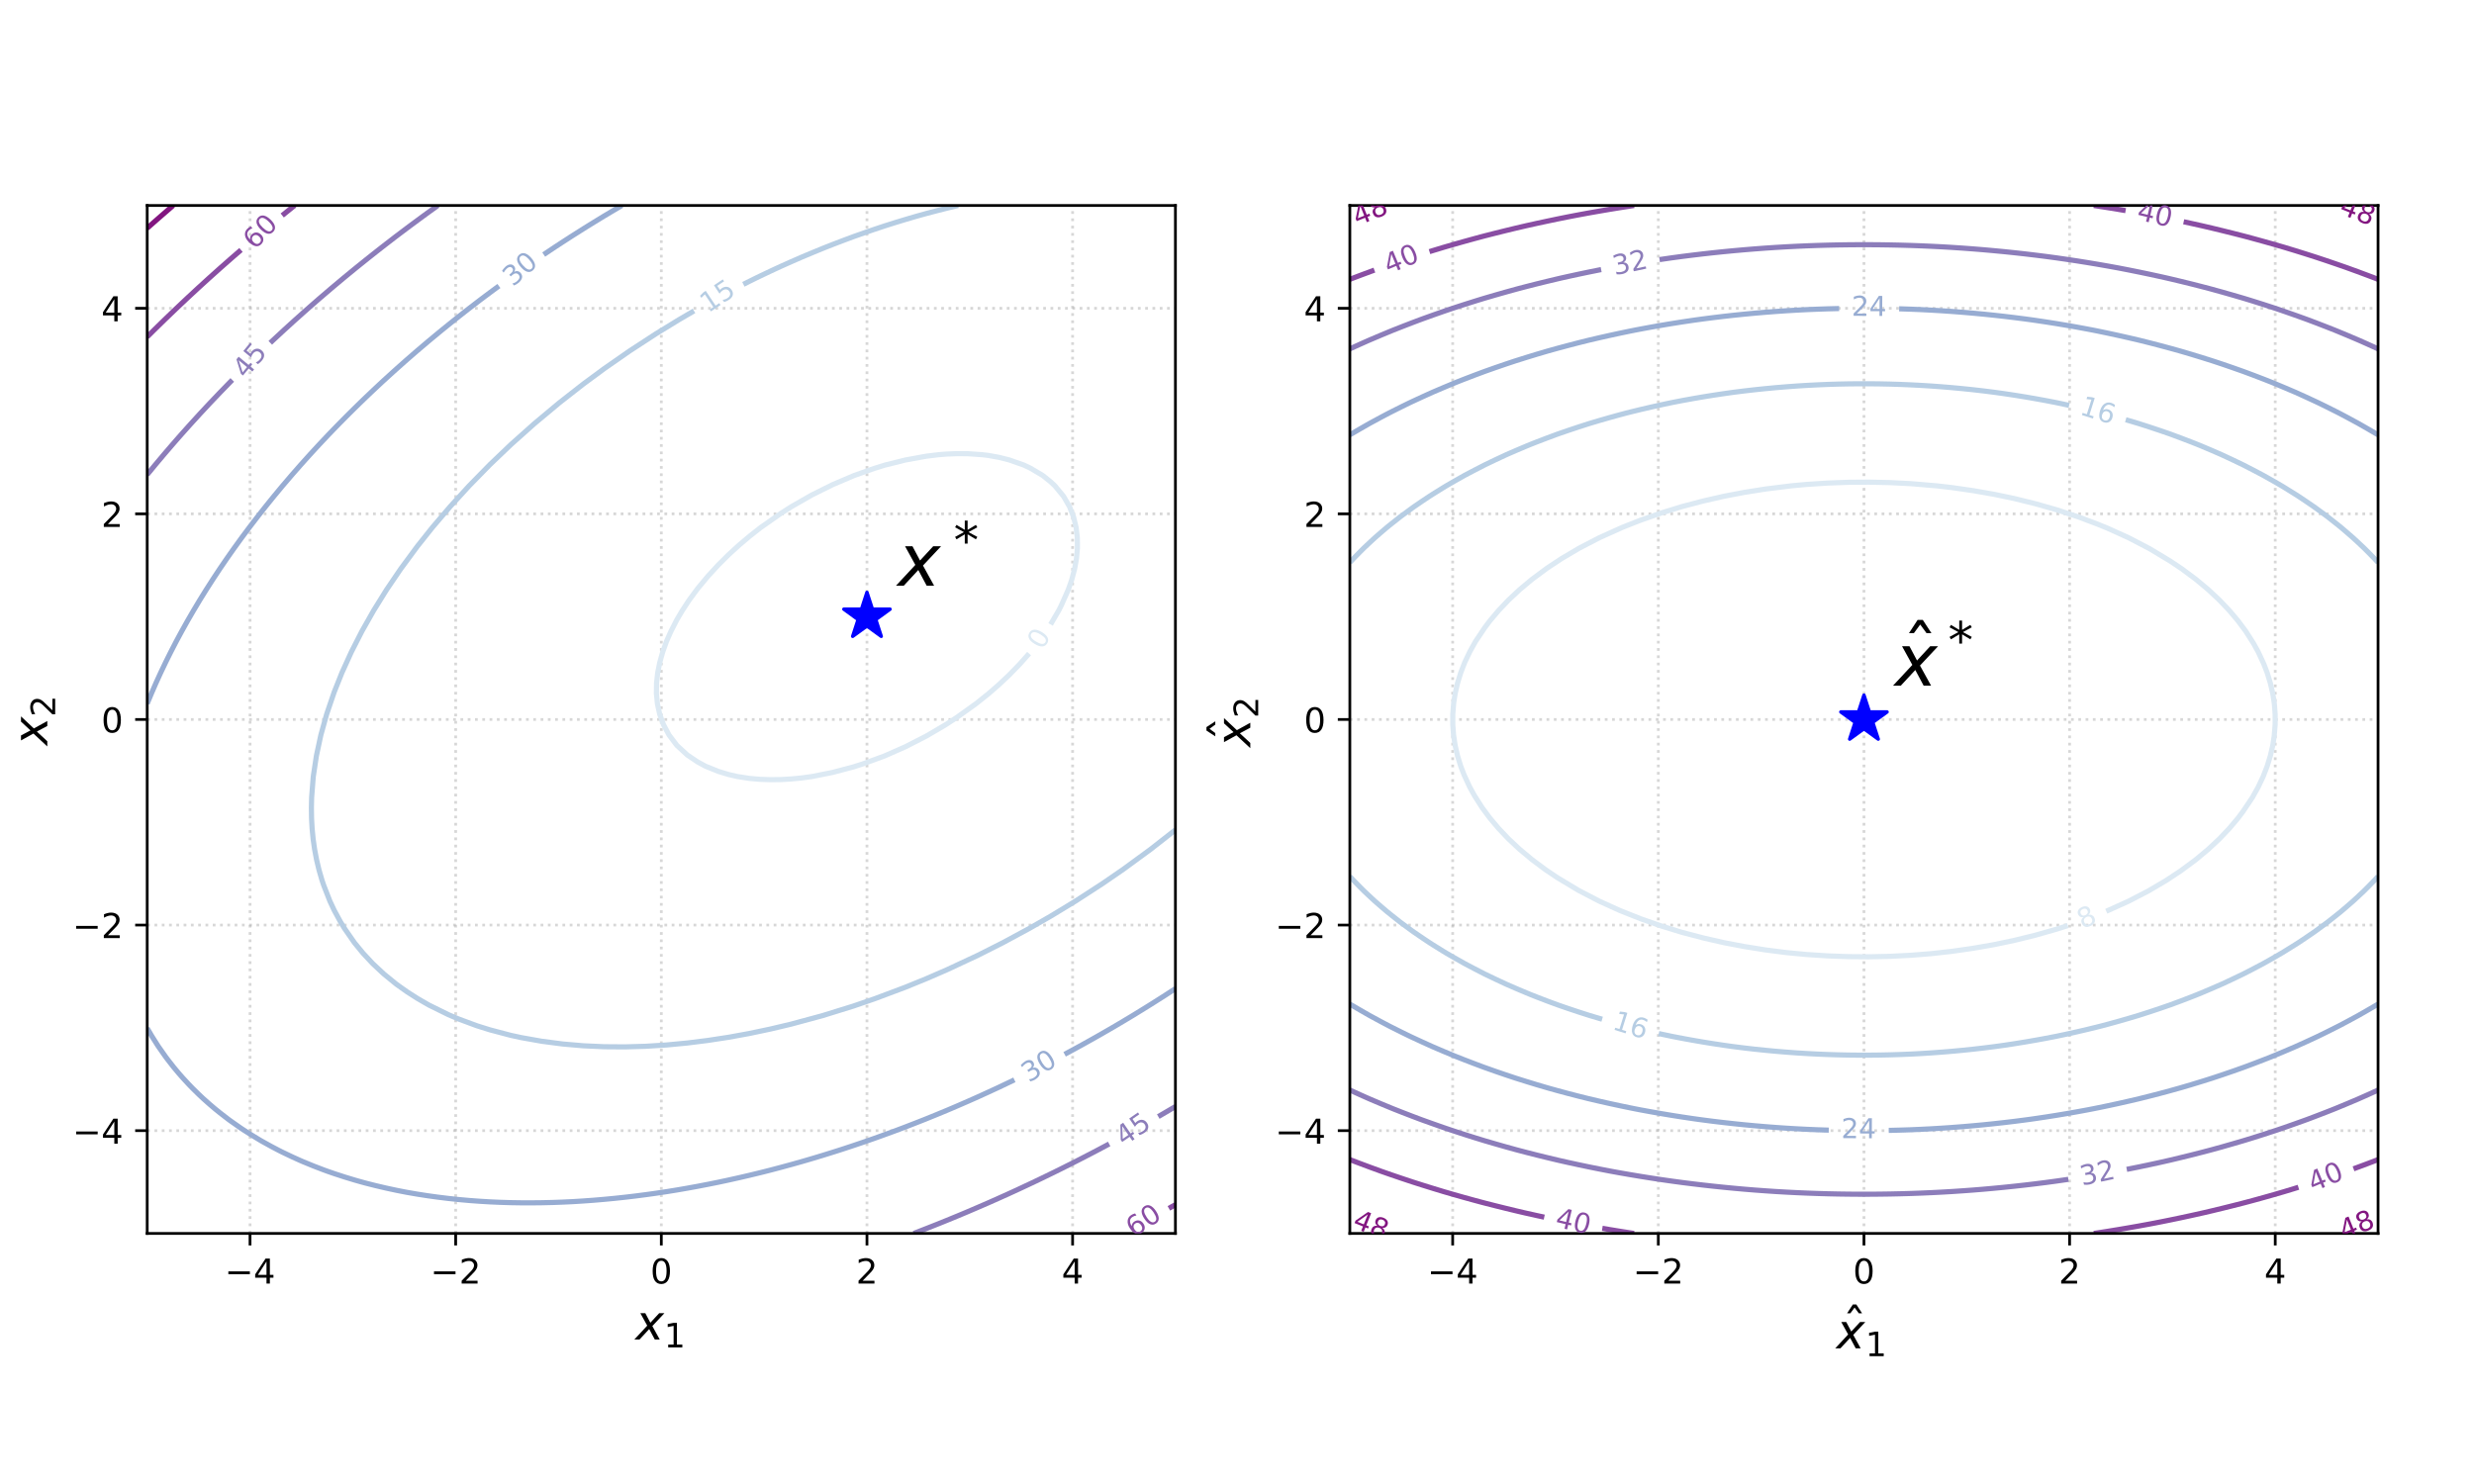 <?xml version="1.0" encoding="UTF-8"?>
<svg xmlns="http://www.w3.org/2000/svg" xmlns:xlink="http://www.w3.org/1999/xlink" width="720" height="432" viewBox="0 0 720 432">
<defs>
<g>
<g id="glyph-0-0">
<path d="M 3.781 -6.43 L 1.289 -2.539 L 3.781 -2.539 Z M 3.52 -7.289 L 4.762 -7.289 L 4.762 -2.539 L 5.801 -2.539 L 5.801 -1.719 L 4.762 -1.719 L 4.762 0 L 3.781 0 L 3.781 -1.719 L 0.488 -1.719 L 0.488 -2.672 Z M 3.52 -7.289 "/>
</g>
<g id="glyph-0-1">
<path d="M 1.922 -0.828 L 5.359 -0.828 L 5.359 0 L 0.73 0 L 0.73 -0.828 C 1.102 -1.211 1.609 -1.73 2.262 -2.391 C 2.898 -3.039 3.309 -3.461 3.48 -3.648 C 3.801 -4 4.02 -4.301 4.141 -4.551 C 4.262 -4.789 4.328 -5.039 4.328 -5.281 C 4.328 -5.66 4.191 -5.98 3.922 -6.219 C 3.648 -6.461 3.301 -6.59 2.859 -6.59 C 2.551 -6.59 2.219 -6.531 1.879 -6.43 C 1.539 -6.32 1.172 -6.16 0.781 -5.941 L 0.781 -6.941 C 1.18 -7.102 1.551 -7.219 1.891 -7.301 C 2.23 -7.379 2.551 -7.422 2.84 -7.422 C 3.59 -7.422 4.191 -7.23 4.641 -6.852 C 5.09 -6.469 5.32 -5.969 5.32 -5.34 C 5.32 -5.039 5.262 -4.75 5.148 -4.488 C 5.039 -4.219 4.84 -3.898 4.539 -3.539 C 4.461 -3.441 4.199 -3.172 3.762 -2.719 C 3.32 -2.27 2.711 -1.641 1.922 -0.828 Z M 1.922 -0.828 "/>
</g>
<g id="glyph-0-2">
<path d="M 3.18 -6.641 C 2.672 -6.641 2.289 -6.391 2.031 -5.891 C 1.77 -5.391 1.648 -4.641 1.648 -3.641 C 1.648 -2.641 1.77 -1.891 2.031 -1.391 C 2.289 -0.891 2.672 -0.641 3.18 -0.641 C 3.691 -0.641 4.07 -0.891 4.328 -1.391 C 4.578 -1.891 4.711 -2.641 4.711 -3.641 C 4.711 -4.641 4.578 -5.391 4.328 -5.891 C 4.07 -6.391 3.691 -6.641 3.18 -6.641 Z M 3.18 -7.422 C 3.988 -7.422 4.609 -7.09 5.051 -6.449 C 5.48 -5.801 5.699 -4.859 5.699 -3.641 C 5.699 -2.41 5.48 -1.469 5.051 -0.828 C 4.609 -0.191 3.988 0.129 3.172 0.129 C 2.352 0.129 1.73 -0.191 1.301 -0.828 C 0.871 -1.469 0.66 -2.41 0.66 -3.641 C 0.66 -4.859 0.871 -5.801 1.301 -6.449 C 1.73 -7.09 2.359 -7.422 3.18 -7.422 Z M 3.18 -7.422 "/>
</g>
<g id="glyph-1-0">
<path d="M 8.398 -7.656 L 4.887 -3.906 L 7.043 0 L 5.602 0 L 3.977 -3.039 L 1.16 0 L -0.352 0 L 3.402 -4.031 L 1.398 -7.656 L 2.844 -7.656 L 4.312 -4.887 L 6.875 -7.656 Z M 8.398 -7.656 "/>
</g>
<g id="glyph-2-0">
<path d="M 1.215 -0.812 L 2.793 -0.812 L 2.793 -6.262 L 1.078 -5.918 L 1.078 -6.801 L 2.781 -7.145 L 3.754 -7.145 L 3.754 -0.812 L 5.332 -0.812 L 5.332 0 L 1.215 0 Z M 1.215 -0.812 "/>
</g>
<g id="glyph-3-0">
<path d="M -7.656 -8.398 L -3.906 -4.887 L 0 -7.043 L 0 -5.602 L -3.039 -3.977 L 0 -1.16 L 0 0.352 L -4.031 -3.402 L -7.656 -1.398 L -7.656 -2.844 L -4.887 -4.312 L -7.656 -6.875 Z M -7.656 -8.398 "/>
</g>
<g id="glyph-4-0">
<path d="M -0.812 -1.883 L -0.812 -5.254 L 0 -5.254 L 0 -0.715 L -0.812 -0.715 C -1.188 -1.078 -1.695 -1.578 -2.344 -2.215 C -2.98 -2.844 -3.391 -3.242 -3.578 -3.41 C -3.922 -3.723 -4.215 -3.941 -4.461 -4.059 C -4.695 -4.176 -4.938 -4.242 -5.176 -4.242 C -5.547 -4.242 -5.859 -4.105 -6.094 -3.84 C -6.332 -3.578 -6.457 -3.234 -6.457 -2.805 C -6.457 -2.5 -6.398 -2.176 -6.301 -1.844 C -6.195 -1.508 -6.035 -1.148 -5.82 -0.766 L -6.801 -0.766 C -6.957 -1.156 -7.074 -1.52 -7.152 -1.852 C -7.23 -2.184 -7.273 -2.5 -7.273 -2.781 C -7.273 -3.52 -7.086 -4.105 -6.715 -4.547 C -6.34 -4.988 -5.852 -5.215 -5.234 -5.215 C -4.938 -5.215 -4.656 -5.156 -4.398 -5.047 C -4.137 -4.938 -3.82 -4.742 -3.469 -4.449 C -3.371 -4.371 -3.105 -4.117 -2.664 -3.684 C -2.223 -3.254 -1.605 -2.656 -0.812 -1.883 Z M -0.812 -1.883 "/>
</g>
<g id="glyph-5-0">
<path d="M 12.602 -11.488 L 7.328 -5.859 L 10.562 0 L 8.398 0 L 5.965 -4.559 L 1.742 0 L -0.523 0 L 5.102 -6.047 L 2.102 -11.488 L 4.262 -11.488 L 6.469 -7.328 L 10.312 -11.488 Z M 12.602 -11.488 "/>
</g>
<g id="glyph-6-0">
<path d="M 6.91 -8.953 L 4.336 -7.555 L 6.91 -6.16 L 6.496 -5.453 L 4.086 -6.91 L 4.086 -4.203 L 3.262 -4.203 L 3.262 -6.91 L 0.852 -5.453 L 0.441 -6.16 L 3.012 -7.555 L 0.441 -8.953 L 0.852 -9.656 L 3.262 -8.203 L 3.262 -10.906 L 4.086 -10.906 L 4.086 -8.203 L 6.496 -9.656 Z M 6.91 -8.953 "/>
</g>
<g id="glyph-7-0">
<path d="M -3.262 -4.906 C -3.469 -4.555 -3.453 -4.191 -3.215 -3.809 C -2.98 -3.426 -2.512 -3.035 -1.824 -2.625 C -1.137 -2.215 -0.574 -1.992 -0.125 -1.965 C 0.328 -1.938 0.652 -2.098 0.863 -2.449 C 1.07 -2.797 1.055 -3.16 0.816 -3.543 C 0.578 -3.922 0.113 -4.316 -0.574 -4.727 C -1.258 -5.137 -1.828 -5.355 -2.273 -5.387 C -2.723 -5.414 -3.051 -5.254 -3.262 -4.906 Z M -3.797 -5.223 C -3.465 -5.781 -2.984 -6.07 -2.363 -6.113 C -1.742 -6.141 -1.004 -5.906 -0.168 -5.406 C 0.68 -4.902 1.234 -4.367 1.496 -3.809 C 1.758 -3.246 1.723 -2.688 1.387 -2.125 C 1.051 -1.562 0.578 -1.266 -0.039 -1.234 C -0.652 -1.199 -1.387 -1.441 -2.23 -1.945 C -3.07 -2.445 -3.629 -2.973 -3.898 -3.535 C -4.164 -4.094 -4.133 -4.66 -3.797 -5.223 Z M -3.797 -5.223 "/>
</g>
<g id="glyph-8-0">
<path d="M 0.457 -1.102 L 1.527 -1.82 L -0.945 -5.516 L -1.953 -4.508 L -2.352 -5.105 L -1.352 -6.113 L -0.691 -6.551 L 2.18 -2.254 L 3.25 -2.969 L 3.617 -2.418 L 0.824 -0.551 Z M 0.457 -1.102 "/>
</g>
<g id="glyph-8-1">
<path d="M -2.523 -5.328 L 0.051 -7.051 L 0.422 -6.496 L -1.555 -5.176 L -0.758 -3.988 C -0.688 -4.082 -0.605 -4.176 -0.52 -4.25 C -0.438 -4.328 -0.348 -4.406 -0.254 -4.469 C 0.285 -4.828 0.812 -4.961 1.328 -4.879 C 1.848 -4.793 2.273 -4.504 2.613 -3.996 C 2.965 -3.473 3.066 -2.953 2.934 -2.449 C 2.797 -1.945 2.434 -1.5 1.848 -1.109 C 1.641 -0.973 1.422 -0.852 1.191 -0.738 C 0.957 -0.629 0.711 -0.535 0.438 -0.457 L -0.004 -1.113 C 0.262 -1.137 0.512 -1.191 0.762 -1.277 C 1.004 -1.363 1.238 -1.488 1.469 -1.645 C 1.844 -1.895 2.078 -2.188 2.164 -2.535 C 2.246 -2.875 2.18 -3.219 1.953 -3.555 C 1.73 -3.891 1.441 -4.078 1.094 -4.137 C 0.742 -4.191 0.375 -4.09 0.004 -3.84 C -0.172 -3.727 -0.336 -3.586 -0.484 -3.43 C -0.629 -3.273 -0.77 -3.094 -0.895 -2.895 Z M -2.523 -5.328 "/>
</g>
<g id="glyph-9-0">
<path d="M 1.07 -4.391 C 1.43 -4.523 1.77 -4.539 2.082 -4.434 C 2.395 -4.328 2.66 -4.117 2.859 -3.809 C 3.164 -3.32 3.234 -2.836 3.07 -2.363 C 2.898 -1.883 2.504 -1.457 1.891 -1.07 C 1.68 -0.938 1.449 -0.82 1.207 -0.723 C 0.969 -0.621 0.703 -0.539 0.422 -0.473 L 0.016 -1.117 C 0.266 -1.121 0.52 -1.168 0.777 -1.258 C 1.027 -1.34 1.273 -1.457 1.52 -1.609 C 1.938 -1.875 2.207 -2.156 2.32 -2.457 C 2.434 -2.754 2.395 -3.07 2.195 -3.391 C 2.016 -3.672 1.77 -3.84 1.465 -3.875 C 1.156 -3.906 0.816 -3.816 0.453 -3.586 L -0.121 -3.223 L -0.469 -3.773 L 0.133 -4.152 C 0.457 -4.355 0.672 -4.574 0.762 -4.82 C 0.855 -5.062 0.824 -5.305 0.668 -5.555 C 0.508 -5.809 0.289 -5.941 0.027 -5.969 C -0.238 -5.988 -0.539 -5.895 -0.871 -5.684 C -1.055 -5.57 -1.238 -5.426 -1.422 -5.25 C -1.605 -5.078 -1.797 -4.871 -1.996 -4.633 L -2.371 -5.23 C -2.164 -5.453 -1.961 -5.66 -1.758 -5.832 C -1.562 -6.004 -1.367 -6.156 -1.164 -6.285 C -0.664 -6.602 -0.191 -6.738 0.25 -6.695 C 0.695 -6.652 1.039 -6.434 1.289 -6.043 C 1.457 -5.773 1.523 -5.492 1.484 -5.203 C 1.449 -4.914 1.312 -4.641 1.07 -4.391 Z M 1.07 -4.391 "/>
</g>
<g id="glyph-9-1">
<path d="M -0.684 -5.852 C -1.027 -5.633 -1.176 -5.301 -1.141 -4.852 C -1.102 -4.402 -0.863 -3.844 -0.438 -3.168 C -0.012 -2.492 0.391 -2.035 0.781 -1.809 C 1.168 -1.578 1.535 -1.574 1.879 -1.789 C 2.223 -2.008 2.375 -2.34 2.336 -2.789 C 2.293 -3.234 2.059 -3.797 1.633 -4.473 C 1.207 -5.148 0.797 -5.602 0.418 -5.832 C 0.027 -6.062 -0.336 -6.066 -0.684 -5.852 Z M -1.016 -6.379 C -0.465 -6.723 0.094 -6.766 0.664 -6.52 C 1.234 -6.262 1.781 -5.723 2.305 -4.895 C 2.828 -4.062 3.082 -3.332 3.062 -2.719 C 3.039 -2.098 2.754 -1.613 2.199 -1.266 C 1.645 -0.914 1.09 -0.867 0.527 -1.117 C -0.039 -1.367 -0.582 -1.914 -1.105 -2.746 C -1.629 -3.57 -1.887 -4.297 -1.871 -4.918 C -1.855 -5.535 -1.57 -6.027 -1.016 -6.379 Z M -1.016 -6.379 "/>
</g>
<g id="glyph-10-0">
<path d="M 0.387 -4.504 C 0.723 -4.691 1.059 -4.758 1.383 -4.699 C 1.707 -4.645 2 -4.477 2.242 -4.199 C 2.621 -3.766 2.766 -3.297 2.672 -2.801 C 2.574 -2.305 2.254 -1.824 1.703 -1.344 C 1.516 -1.184 1.309 -1.031 1.082 -0.898 C 0.863 -0.762 0.613 -0.637 0.344 -0.531 L -0.156 -1.105 C 0.09 -1.152 0.336 -1.234 0.578 -1.359 C 0.812 -1.48 1.039 -1.633 1.254 -1.824 C 1.629 -2.148 1.852 -2.469 1.918 -2.781 C 1.984 -3.094 1.898 -3.402 1.652 -3.684 C 1.43 -3.938 1.16 -4.062 0.855 -4.051 C 0.547 -4.039 0.227 -3.898 -0.102 -3.613 L -0.613 -3.168 L -1.039 -3.656 L -0.5 -4.125 C -0.211 -4.375 -0.035 -4.625 0.016 -4.883 C 0.074 -5.133 0.004 -5.371 -0.188 -5.594 C -0.383 -5.816 -0.621 -5.918 -0.883 -5.902 C -1.148 -5.883 -1.434 -5.742 -1.727 -5.484 C -1.891 -5.344 -2.051 -5.172 -2.207 -4.973 C -2.363 -4.773 -2.52 -4.543 -2.68 -4.273 L -3.141 -4.805 C -2.973 -5.062 -2.801 -5.293 -2.629 -5.496 C -2.461 -5.695 -2.289 -5.875 -2.109 -6.031 C -1.664 -6.422 -1.219 -6.629 -0.773 -6.652 C -0.328 -6.68 0.047 -6.52 0.352 -6.168 C 0.559 -5.926 0.664 -5.66 0.676 -5.367 C 0.684 -5.078 0.59 -4.785 0.387 -4.504 Z M 0.387 -4.504 "/>
</g>
<g id="glyph-10-1">
<path d="M -1.566 -5.676 C -1.875 -5.41 -1.973 -5.059 -1.867 -4.621 C -1.762 -4.184 -1.441 -3.668 -0.914 -3.062 C -0.391 -2.461 0.074 -2.07 0.496 -1.906 C 0.914 -1.738 1.277 -1.789 1.582 -2.055 C 1.891 -2.324 1.988 -2.676 1.883 -3.113 C 1.773 -3.547 1.457 -4.066 0.93 -4.672 C 0.406 -5.273 -0.066 -5.656 -0.48 -5.828 C -0.898 -5.992 -1.258 -5.945 -1.566 -5.676 Z M -1.977 -6.148 C -1.488 -6.574 -0.941 -6.699 -0.34 -6.543 C 0.262 -6.379 0.887 -5.926 1.527 -5.191 C 2.176 -4.449 2.535 -3.766 2.613 -3.152 C 2.684 -2.535 2.477 -2.016 1.98 -1.586 C 1.488 -1.156 0.945 -1.023 0.348 -1.184 C -0.246 -1.344 -0.867 -1.801 -1.512 -2.543 C -2.152 -3.281 -2.52 -3.957 -2.602 -4.574 C -2.68 -5.188 -2.473 -5.719 -1.977 -6.148 Z M -1.977 -6.148 "/>
</g>
<g id="glyph-11-0">
<path d="M -0.438 -5.949 L -0.309 -2.258 L 1.332 -3.391 Z M -1 -6.398 L -0.184 -6.961 L 1.977 -3.836 L 2.66 -4.309 L 3.035 -3.77 L 2.348 -3.297 L 3.133 -2.164 L 2.488 -1.719 L 1.703 -2.852 L -0.461 -1.355 L -0.891 -1.98 Z M -1 -6.398 "/>
</g>
<g id="glyph-11-1">
<path d="M -2.605 -5.289 L -0.059 -7.051 L 0.316 -6.504 L -1.637 -5.152 L -0.82 -3.973 C -0.754 -4.07 -0.672 -4.164 -0.59 -4.242 C -0.508 -4.32 -0.418 -4.398 -0.324 -4.465 C 0.207 -4.832 0.734 -4.973 1.25 -4.902 C 1.77 -4.824 2.203 -4.539 2.547 -4.039 C 2.906 -3.52 3.02 -3.004 2.895 -2.496 C 2.766 -1.992 2.41 -1.539 1.828 -1.137 C 1.625 -0.996 1.406 -0.875 1.18 -0.758 C 0.945 -0.645 0.703 -0.543 0.43 -0.461 L -0.02 -1.113 C 0.242 -1.141 0.496 -1.199 0.742 -1.289 C 0.98 -1.379 1.211 -1.508 1.441 -1.668 C 1.812 -1.922 2.043 -2.219 2.125 -2.566 C 2.199 -2.91 2.129 -3.25 1.895 -3.586 C 1.668 -3.918 1.375 -4.102 1.027 -4.152 C 0.676 -4.199 0.309 -4.094 -0.059 -3.84 C -0.23 -3.723 -0.395 -3.578 -0.539 -3.422 C -0.68 -3.266 -0.816 -3.082 -0.941 -2.879 Z M -2.605 -5.289 "/>
</g>
<g id="glyph-12-0">
<path d="M -2.043 -5.605 L -0.91 -2.09 L 0.359 -3.625 Z M -2.703 -5.883 L -2.074 -6.648 L 0.859 -4.23 L 1.387 -4.871 L 1.895 -4.453 L 1.363 -3.812 L 2.426 -2.938 L 1.926 -2.332 L 0.863 -3.207 L -0.812 -1.18 L -1.398 -1.664 Z M -2.703 -5.883 "/>
</g>
<g id="glyph-12-1">
<path d="M -3.945 -4.379 L -1.977 -6.766 L -1.465 -6.344 L -2.977 -4.512 L -1.871 -3.602 C -1.832 -3.711 -1.781 -3.824 -1.723 -3.922 C -1.664 -4.02 -1.598 -4.121 -1.527 -4.207 C -1.113 -4.707 -0.645 -4.984 -0.129 -5.055 C 0.391 -5.125 0.883 -4.965 1.352 -4.578 C 1.84 -4.176 2.09 -3.711 2.105 -3.191 C 2.121 -2.668 1.898 -2.137 1.449 -1.594 C 1.293 -1.402 1.117 -1.227 0.93 -1.051 C 0.734 -0.879 0.527 -0.715 0.289 -0.562 L -0.324 -1.066 C -0.078 -1.164 0.148 -1.289 0.363 -1.445 C 0.57 -1.594 0.758 -1.781 0.934 -2 C 1.219 -2.344 1.363 -2.691 1.344 -3.051 C 1.324 -3.398 1.164 -3.707 0.848 -3.969 C 0.539 -4.223 0.207 -4.32 -0.141 -4.277 C -0.496 -4.227 -0.816 -4.023 -1.102 -3.68 C -1.234 -3.52 -1.352 -3.336 -1.449 -3.145 C -1.543 -2.957 -1.625 -2.742 -1.688 -2.516 Z M -3.945 -4.379 "/>
</g>
<g id="glyph-13-0">
<path d="M 0.41 -4.152 C 0.117 -3.957 -0.047 -3.695 -0.086 -3.383 C -0.125 -3.066 -0.027 -2.73 0.203 -2.383 C 0.438 -2.031 0.711 -1.809 1.016 -1.723 C 1.324 -1.637 1.621 -1.691 1.914 -1.887 C 2.207 -2.082 2.375 -2.336 2.414 -2.652 C 2.457 -2.969 2.355 -3.305 2.121 -3.656 C 1.891 -4.004 1.621 -4.227 1.312 -4.312 C 1.008 -4.395 0.703 -4.348 0.41 -4.152 Z M 0.348 -7.078 L 0.746 -6.48 C 0.527 -6.449 0.32 -6.398 0.129 -6.328 C -0.074 -6.254 -0.254 -6.16 -0.414 -6.055 C -0.852 -5.762 -1.086 -5.395 -1.121 -4.953 C -1.152 -4.508 -0.988 -3.973 -0.625 -3.367 C -0.621 -3.641 -0.559 -3.895 -0.434 -4.121 C -0.305 -4.348 -0.129 -4.543 0.105 -4.699 C 0.59 -5.023 1.078 -5.125 1.555 -5.02 C 2.027 -4.91 2.445 -4.602 2.781 -4.098 C 3.113 -3.598 3.227 -3.094 3.133 -2.602 C 3.039 -2.105 2.742 -1.699 2.258 -1.375 C 1.695 -1.004 1.121 -0.93 0.547 -1.16 C -0.039 -1.387 -0.602 -1.914 -1.145 -2.734 C -1.656 -3.5 -1.883 -4.234 -1.816 -4.93 C -1.758 -5.621 -1.418 -6.184 -0.805 -6.59 C -0.648 -6.699 -0.465 -6.789 -0.277 -6.875 C -0.086 -6.953 0.117 -7.023 0.348 -7.078 Z M 0.348 -7.078 "/>
</g>
<g id="glyph-13-1">
<path d="M -0.82 -5.832 C -1.16 -5.605 -1.305 -5.273 -1.254 -4.824 C -1.207 -4.375 -0.953 -3.82 -0.512 -3.156 C -0.07 -2.488 0.344 -2.043 0.738 -1.824 C 1.133 -1.605 1.496 -1.609 1.836 -1.836 C 2.176 -2.059 2.316 -2.395 2.27 -2.844 C 2.215 -3.285 1.969 -3.844 1.527 -4.512 C 1.086 -5.176 0.664 -5.621 0.277 -5.84 C -0.117 -6.059 -0.48 -6.059 -0.82 -5.832 Z M -1.168 -6.352 C -0.625 -6.711 -0.066 -6.766 0.508 -6.535 C 1.082 -6.289 1.645 -5.762 2.188 -4.949 C 2.73 -4.129 3 -3.406 2.996 -2.789 C 2.988 -2.168 2.715 -1.68 2.168 -1.316 C 1.625 -0.953 1.07 -0.891 0.5 -1.129 C -0.07 -1.363 -0.629 -1.898 -1.172 -2.719 C -1.711 -3.531 -1.988 -4.25 -1.988 -4.875 C -1.984 -5.488 -1.711 -5.988 -1.168 -6.352 Z M -1.168 -6.352 "/>
</g>
<g id="glyph-14-0">
<path d="M -0.492 -4.145 C -0.738 -3.891 -0.84 -3.602 -0.812 -3.285 C -0.781 -2.969 -0.613 -2.66 -0.312 -2.371 C -0.008 -2.078 0.305 -1.918 0.621 -1.902 C 0.941 -1.883 1.219 -2 1.465 -2.254 C 1.711 -2.508 1.816 -2.793 1.789 -3.109 C 1.762 -3.426 1.59 -3.734 1.285 -4.027 C 0.988 -4.316 0.672 -4.477 0.355 -4.492 C 0.039 -4.512 -0.25 -4.398 -0.492 -4.145 Z M -1.184 -6.988 L -0.664 -6.488 C -0.871 -6.41 -1.062 -6.316 -1.238 -6.207 C -1.414 -6.09 -1.57 -5.965 -1.703 -5.824 C -2.07 -5.445 -2.223 -5.035 -2.16 -4.594 C -2.094 -4.156 -1.82 -3.668 -1.336 -3.156 C -1.391 -3.422 -1.383 -3.68 -1.309 -3.93 C -1.234 -4.184 -1.102 -4.41 -0.906 -4.613 C -0.504 -5.031 -0.047 -5.238 0.438 -5.234 C 0.926 -5.234 1.398 -5.02 1.836 -4.598 C 2.27 -4.184 2.484 -3.715 2.5 -3.211 C 2.516 -2.711 2.312 -2.246 1.906 -1.828 C 1.441 -1.344 0.895 -1.148 0.285 -1.25 C -0.336 -1.348 -1 -1.742 -1.707 -2.426 C -2.367 -3.062 -2.75 -3.73 -2.836 -4.426 C -2.926 -5.113 -2.715 -5.734 -2.203 -6.262 C -2.07 -6.402 -1.914 -6.527 -1.746 -6.656 C -1.582 -6.773 -1.395 -6.883 -1.184 -6.988 Z M -1.184 -6.988 "/>
</g>
<g id="glyph-14-1">
<path d="M -2.055 -5.52 C -2.34 -5.227 -2.406 -4.867 -2.262 -4.441 C -2.121 -4.012 -1.754 -3.527 -1.18 -2.973 C -0.602 -2.418 -0.105 -2.07 0.328 -1.941 C 0.762 -1.812 1.113 -1.891 1.398 -2.188 C 1.68 -2.48 1.75 -2.836 1.605 -3.266 C 1.457 -3.688 1.098 -4.18 0.52 -4.734 C -0.055 -5.289 -0.559 -5.629 -0.984 -5.766 C -1.418 -5.895 -1.773 -5.812 -2.055 -5.52 Z M -2.504 -5.953 C -2.055 -6.418 -1.52 -6.594 -0.906 -6.492 C -0.293 -6.375 0.367 -5.98 1.07 -5.305 C 1.777 -4.621 2.199 -3.973 2.328 -3.367 C 2.453 -2.758 2.293 -2.227 1.836 -1.754 C 1.379 -1.281 0.852 -1.102 0.246 -1.211 C -0.363 -1.316 -1.02 -1.719 -1.73 -2.402 C -2.43 -3.078 -2.855 -3.723 -2.992 -4.332 C -3.121 -4.934 -2.961 -5.48 -2.504 -5.953 Z M -2.504 -5.953 "/>
</g>
<g id="glyph-15-0">
<path d="M 1.133 -3.586 C 0.793 -3.426 0.566 -3.207 0.457 -2.934 C 0.344 -2.66 0.367 -2.371 0.516 -2.051 C 0.664 -1.734 0.879 -1.523 1.156 -1.434 C 1.438 -1.344 1.746 -1.383 2.086 -1.543 C 2.422 -1.695 2.648 -1.91 2.758 -2.188 C 2.867 -2.461 2.852 -2.758 2.703 -3.074 C 2.555 -3.395 2.34 -3.594 2.066 -3.688 C 1.785 -3.773 1.473 -3.746 1.133 -3.586 Z M 0.273 -3.555 C -0.066 -3.484 -0.371 -3.516 -0.645 -3.645 C -0.918 -3.773 -1.117 -3.992 -1.258 -4.297 C -1.453 -4.715 -1.465 -5.117 -1.277 -5.504 C -1.094 -5.891 -0.738 -6.207 -0.211 -6.453 C 0.312 -6.699 0.781 -6.77 1.203 -6.664 C 1.613 -6.559 1.922 -6.293 2.121 -5.875 C 2.262 -5.57 2.293 -5.277 2.219 -4.984 C 2.141 -4.691 1.977 -4.441 1.707 -4.227 C 2.086 -4.305 2.43 -4.27 2.73 -4.129 C 3.027 -3.984 3.266 -3.742 3.422 -3.41 C 3.664 -2.895 3.688 -2.43 3.5 -2.016 C 3.309 -1.59 2.922 -1.25 2.34 -0.98 C 1.762 -0.707 1.25 -0.629 0.812 -0.758 C 0.375 -0.883 0.039 -1.203 -0.203 -1.715 C -0.359 -2.051 -0.398 -2.383 -0.312 -2.707 C -0.23 -3.027 -0.039 -3.312 0.273 -3.555 Z M -0.516 -4.562 C -0.387 -4.285 -0.207 -4.105 0.039 -4.035 C 0.285 -3.965 0.555 -4.004 0.867 -4.148 C 1.172 -4.293 1.379 -4.477 1.48 -4.711 C 1.582 -4.945 1.57 -5.203 1.441 -5.477 C 1.312 -5.754 1.125 -5.922 0.879 -5.992 C 0.637 -6.062 0.359 -6.031 0.055 -5.891 C -0.258 -5.742 -0.457 -5.551 -0.562 -5.32 C -0.664 -5.086 -0.645 -4.836 -0.516 -4.562 Z M -0.516 -4.562 "/>
</g>
<g id="glyph-16-0">
<path d="M 1.145 -0.336 L 2.375 0.051 L 3.707 -4.195 L 2.285 -4.348 L 2.504 -5.035 L 3.914 -4.883 L 4.672 -4.648 L 3.121 0.285 L 4.352 0.668 L 4.152 1.305 L 0.945 0.297 Z M 1.145 -0.336 "/>
</g>
<g id="glyph-16-1">
<path d="M 3.488 -2.293 C 3.152 -2.398 2.844 -2.359 2.574 -2.195 C 2.305 -2.027 2.105 -1.738 1.98 -1.34 C 1.852 -0.938 1.852 -0.586 1.98 -0.293 C 2.105 0 2.336 0.195 2.672 0.301 C 3.008 0.406 3.312 0.379 3.582 0.211 C 3.852 0.043 4.051 -0.246 4.18 -0.648 C 4.305 -1.047 4.305 -1.398 4.18 -1.691 C 4.051 -1.98 3.824 -2.188 3.488 -2.293 Z M 5.723 -4.184 L 5.508 -3.496 C 5.344 -3.645 5.176 -3.773 5 -3.879 C 4.816 -3.988 4.633 -4.07 4.449 -4.129 C 3.945 -4.289 3.512 -4.238 3.145 -3.984 C 2.781 -3.73 2.469 -3.266 2.227 -2.605 C 2.438 -2.773 2.676 -2.883 2.93 -2.93 C 3.188 -2.973 3.453 -2.957 3.719 -2.875 C 4.277 -2.699 4.664 -2.383 4.879 -1.949 C 5.094 -1.512 5.117 -0.992 4.934 -0.414 C 4.754 0.16 4.434 0.562 3.992 0.801 C 3.547 1.039 3.043 1.066 2.488 0.891 C 1.848 0.688 1.426 0.289 1.246 -0.305 C 1.055 -0.902 1.113 -1.672 1.406 -2.609 C 1.684 -3.488 2.109 -4.125 2.691 -4.512 C 3.266 -4.902 3.914 -4.992 4.617 -4.773 C 4.801 -4.715 4.984 -4.633 5.172 -4.539 C 5.352 -4.441 5.535 -4.324 5.723 -4.184 Z M 5.723 -4.184 "/>
</g>
<g id="glyph-17-0">
<path d="M 1.539 -0.656 L 4.293 -0.641 L 4.289 0.023 L 0.586 0.004 L 0.586 -0.66 C 0.887 -0.965 1.297 -1.379 1.816 -1.902 C 2.332 -2.422 2.664 -2.754 2.801 -2.906 C 3.055 -3.184 3.234 -3.422 3.332 -3.621 C 3.43 -3.812 3.484 -4.016 3.484 -4.207 C 3.488 -4.512 3.375 -4.766 3.16 -4.961 C 2.945 -5.152 2.668 -5.258 2.316 -5.262 C 2.066 -5.262 1.805 -5.215 1.531 -5.137 C 1.258 -5.051 0.961 -4.922 0.648 -4.75 L 0.652 -5.547 C 0.973 -5.676 1.27 -5.77 1.543 -5.832 C 1.816 -5.895 2.07 -5.926 2.301 -5.926 C 2.902 -5.922 3.383 -5.766 3.742 -5.461 C 4.098 -5.156 4.281 -4.754 4.277 -4.25 C 4.277 -4.012 4.227 -3.777 4.137 -3.57 C 4.051 -3.355 3.887 -3.102 3.648 -2.812 C 3.582 -2.734 3.375 -2.52 3.02 -2.16 C 2.664 -1.801 2.176 -1.301 1.539 -0.656 Z M 1.539 -0.656 "/>
</g>
<g id="glyph-17-1">
<path d="M 3.051 -5.129 L 1.043 -2.027 L 3.035 -2.016 Z M 2.848 -5.816 L 3.84 -5.812 L 3.82 -2.012 L 4.652 -2.008 L 4.648 -1.352 L 3.816 -1.355 L 3.809 0.02 L 3.023 0.016 L 3.031 -1.359 L 0.398 -1.375 L 0.402 -2.133 Z M 2.848 -5.816 "/>
</g>
<g id="glyph-18-0">
<path d="M 2.527 -3.746 C 2.914 -3.746 3.238 -3.645 3.492 -3.438 C 3.75 -3.23 3.926 -2.938 4 -2.578 C 4.121 -2.016 4.016 -1.535 3.699 -1.148 C 3.371 -0.762 2.855 -0.496 2.145 -0.348 C 1.898 -0.297 1.645 -0.266 1.383 -0.258 C 1.125 -0.246 0.844 -0.262 0.559 -0.297 L 0.402 -1.043 C 0.641 -0.961 0.895 -0.918 1.164 -0.91 C 1.43 -0.898 1.703 -0.922 1.984 -0.984 C 2.469 -1.086 2.816 -1.258 3.027 -1.5 C 3.238 -1.738 3.312 -2.051 3.234 -2.418 C 3.164 -2.746 2.992 -2.988 2.715 -3.125 C 2.441 -3.262 2.094 -3.297 1.668 -3.207 L 1.004 -3.066 L 0.871 -3.699 L 1.566 -3.848 C 1.941 -3.926 2.219 -4.059 2.387 -4.258 C 2.559 -4.449 2.613 -4.691 2.555 -4.98 C 2.492 -5.27 2.336 -5.473 2.098 -5.586 C 1.855 -5.699 1.539 -5.715 1.156 -5.633 C 0.945 -5.59 0.723 -5.516 0.492 -5.418 C 0.258 -5.32 0.008 -5.195 -0.262 -5.039 L -0.41 -5.727 C -0.137 -5.867 0.125 -5.988 0.375 -6.082 C 0.617 -6.172 0.855 -6.246 1.09 -6.297 C 1.668 -6.418 2.16 -6.383 2.559 -6.191 C 2.961 -5.996 3.207 -5.672 3.305 -5.219 C 3.371 -4.906 3.332 -4.621 3.199 -4.363 C 3.066 -4.105 2.84 -3.895 2.527 -3.746 Z M 2.527 -3.746 "/>
</g>
<g id="glyph-18-1">
<path d="M 1.367 -0.969 L 4.059 -1.535 L 4.195 -0.887 L 0.57 -0.121 L 0.434 -0.77 C 0.66 -1.129 0.973 -1.621 1.375 -2.246 C 1.766 -2.859 2.02 -3.254 2.121 -3.434 C 2.312 -3.758 2.434 -4.031 2.488 -4.246 C 2.543 -4.453 2.555 -4.66 2.516 -4.848 C 2.453 -5.145 2.289 -5.375 2.039 -5.516 C 1.789 -5.66 1.492 -5.703 1.148 -5.633 C 0.906 -5.578 0.656 -5.477 0.406 -5.344 C 0.16 -5.203 -0.102 -5.016 -0.371 -4.777 L -0.539 -5.562 C -0.25 -5.754 0.02 -5.906 0.273 -6.027 C 0.523 -6.145 0.77 -6.23 0.996 -6.277 C 1.582 -6.402 2.082 -6.352 2.5 -6.129 C 2.914 -5.906 3.176 -5.551 3.281 -5.059 C 3.332 -4.824 3.332 -4.586 3.289 -4.367 C 3.246 -4.137 3.145 -3.852 2.969 -3.523 C 2.922 -3.43 2.762 -3.176 2.492 -2.75 C 2.223 -2.324 1.852 -1.73 1.367 -0.969 Z M 1.367 -0.969 "/>
</g>
<g id="glyph-19-0">
<path d="M 4.137 -4.301 L 1.477 -1.738 L 3.414 -1.273 Z M 4.094 -5.02 L 5.059 -4.789 L 4.176 -1.094 L 4.984 -0.898 L 4.832 -0.262 L 4.023 -0.453 L 3.703 0.883 L 2.941 0.703 L 3.262 -0.637 L 0.699 -1.246 L 0.879 -1.988 Z M 4.094 -5.02 "/>
</g>
<g id="glyph-19-1">
<path d="M 3.707 -4.578 C 3.309 -4.672 2.969 -4.547 2.672 -4.207 C 2.379 -3.867 2.145 -3.305 1.961 -2.527 C 1.773 -1.746 1.727 -1.141 1.836 -0.703 C 1.945 -0.266 2.195 -0.004 2.594 0.094 C 2.988 0.188 3.332 0.062 3.629 -0.277 C 3.914 -0.621 4.156 -1.18 4.34 -1.957 C 4.527 -2.734 4.566 -3.344 4.465 -3.781 C 4.352 -4.219 4.105 -4.48 3.707 -4.578 Z M 3.852 -5.184 C 4.48 -5.031 4.902 -4.66 5.129 -4.082 C 5.34 -3.496 5.336 -2.723 5.109 -1.773 C 4.883 -0.816 4.539 -0.125 4.082 0.293 C 3.621 0.707 3.082 0.844 2.441 0.691 C 1.805 0.539 1.383 0.172 1.164 -0.406 C 0.949 -0.98 0.961 -1.754 1.188 -2.711 C 1.414 -3.66 1.754 -4.352 2.211 -4.777 C 2.664 -5.195 3.215 -5.336 3.852 -5.184 Z M 3.852 -5.184 "/>
</g>
<g id="glyph-20-0">
<path d="M 0.816 -5.91 L 0.172 -2.273 L 2.012 -3.039 Z M 0.359 -6.465 L 1.277 -6.848 L 2.734 -3.34 L 3.504 -3.66 L 3.754 -3.051 L 2.988 -2.734 L 3.516 -1.461 L 2.793 -1.16 L 2.262 -2.434 L -0.168 -1.422 L -0.457 -2.121 Z M 0.359 -6.465 "/>
</g>
<g id="glyph-20-1">
<path d="M 0.309 -5.883 C -0.066 -5.727 -0.273 -5.422 -0.309 -4.973 C -0.348 -4.523 -0.207 -3.934 0.102 -3.195 C 0.406 -2.457 0.727 -1.941 1.074 -1.652 C 1.418 -1.359 1.777 -1.293 2.152 -1.449 C 2.527 -1.605 2.734 -1.906 2.77 -2.355 C 2.801 -2.805 2.668 -3.398 2.359 -4.137 C 2.055 -4.875 1.727 -5.387 1.387 -5.68 C 1.043 -5.969 0.684 -6.039 0.309 -5.883 Z M 0.07 -6.457 C 0.668 -6.707 1.227 -6.652 1.75 -6.316 C 2.266 -5.969 2.719 -5.34 3.09 -4.441 C 3.469 -3.531 3.598 -2.77 3.477 -2.164 C 3.348 -1.559 2.988 -1.129 2.383 -0.879 C 1.777 -0.625 1.219 -0.672 0.707 -1.012 C 0.191 -1.352 -0.254 -1.984 -0.633 -2.891 C -1.004 -3.793 -1.141 -4.551 -1.023 -5.164 C -0.902 -5.77 -0.535 -6.207 0.07 -6.457 Z M 0.07 -6.457 "/>
</g>
<g id="glyph-21-0">
<path d="M 4.727 -3.645 L 1.715 -1.5 L 3.562 -0.758 Z M 4.789 -4.359 L 5.707 -3.992 L 4.293 -0.465 L 5.062 -0.152 L 4.816 0.453 L 4.047 0.145 L 3.531 1.422 L 2.805 1.129 L 3.32 -0.148 L 0.879 -1.129 L 1.16 -1.836 Z M 4.789 -4.359 "/>
</g>
<g id="glyph-21-1">
<path d="M 3.395 -1.617 C 3.043 -1.758 2.73 -1.773 2.457 -1.668 C 2.18 -1.562 1.984 -1.352 1.852 -1.023 C 1.719 -0.695 1.711 -0.398 1.836 -0.133 C 1.965 0.133 2.203 0.332 2.551 0.473 C 2.895 0.613 3.203 0.633 3.48 0.52 C 3.758 0.414 3.961 0.203 4.094 -0.121 C 4.223 -0.449 4.223 -0.742 4.102 -1.004 C 3.977 -1.273 3.742 -1.48 3.395 -1.617 Z M 2.785 -2.227 C 2.5 -2.426 2.316 -2.672 2.227 -2.961 C 2.133 -3.246 2.156 -3.539 2.281 -3.852 C 2.453 -4.281 2.738 -4.562 3.152 -4.691 C 3.559 -4.82 4.031 -4.777 4.574 -4.559 C 5.109 -4.344 5.48 -4.047 5.691 -3.668 C 5.895 -3.293 5.914 -2.891 5.738 -2.461 C 5.613 -2.148 5.422 -1.926 5.156 -1.781 C 4.891 -1.637 4.594 -1.586 4.254 -1.637 C 4.57 -1.414 4.777 -1.141 4.883 -0.82 C 4.98 -0.508 4.965 -0.168 4.828 0.172 C 4.617 0.699 4.293 1.035 3.863 1.184 C 3.422 1.332 2.906 1.281 2.312 1.043 C 1.719 0.805 1.312 0.484 1.109 0.074 C 0.898 -0.328 0.906 -0.793 1.117 -1.32 C 1.254 -1.66 1.469 -1.918 1.766 -2.074 C 2.055 -2.234 2.395 -2.289 2.785 -2.227 Z M 2.98 -3.492 C 2.867 -3.211 2.859 -2.953 2.977 -2.727 C 3.09 -2.5 3.305 -2.328 3.625 -2.199 C 3.938 -2.074 4.211 -2.047 4.453 -2.133 C 4.695 -2.219 4.871 -2.402 4.984 -2.688 C 5.098 -2.969 5.098 -3.219 4.98 -3.445 C 4.867 -3.676 4.652 -3.855 4.344 -3.98 C 4.023 -4.109 3.746 -4.125 3.504 -4.039 C 3.262 -3.957 3.094 -3.773 2.98 -3.492 Z M 2.98 -3.492 "/>
</g>
<g id="glyph-22-0">
<path d="M 0.887 -5.902 L 0.199 -2.27 L 2.047 -3.012 Z M 0.438 -6.461 L 1.355 -6.832 L 2.773 -3.305 L 3.547 -3.617 L 3.793 -3.008 L 3.02 -2.699 L 3.531 -1.422 L 2.805 -1.129 L 2.293 -2.406 L -0.148 -1.422 L -0.434 -2.129 Z M 0.438 -6.461 "/>
</g>
<g id="glyph-22-1">
<path d="M 1.328 -3.516 C 0.98 -3.379 0.742 -3.172 0.617 -2.902 C 0.492 -2.637 0.496 -2.348 0.629 -2.02 C 0.758 -1.695 0.961 -1.473 1.234 -1.367 C 1.512 -1.262 1.82 -1.285 2.168 -1.426 C 2.512 -1.562 2.75 -1.762 2.871 -2.035 C 3 -2.301 3 -2.594 2.871 -2.922 C 2.738 -3.246 2.531 -3.457 2.266 -3.566 C 1.988 -3.672 1.676 -3.656 1.328 -3.516 Z M 0.469 -3.535 C 0.125 -3.48 -0.18 -3.531 -0.445 -3.676 C -0.707 -3.82 -0.895 -4.047 -1.02 -4.359 C -1.191 -4.789 -1.18 -5.191 -0.973 -5.566 C -0.77 -5.941 -0.395 -6.238 0.145 -6.457 C 0.68 -6.672 1.152 -6.715 1.566 -6.59 C 1.973 -6.457 2.266 -6.18 2.438 -5.75 C 2.566 -5.438 2.578 -5.141 2.488 -4.855 C 2.398 -4.566 2.219 -4.324 1.938 -4.125 C 2.32 -4.184 2.66 -4.129 2.953 -3.973 C 3.242 -3.812 3.469 -3.559 3.605 -3.219 C 3.816 -2.691 3.812 -2.223 3.605 -1.82 C 3.391 -1.406 2.984 -1.09 2.391 -0.848 C 1.797 -0.609 1.285 -0.559 0.852 -0.715 C 0.422 -0.859 0.105 -1.199 -0.105 -1.723 C -0.246 -2.066 -0.266 -2.402 -0.164 -2.719 C -0.066 -3.035 0.145 -3.309 0.469 -3.535 Z M -0.266 -4.582 C -0.152 -4.301 0.02 -4.113 0.262 -4.027 C 0.5 -3.945 0.777 -3.969 1.094 -4.098 C 1.406 -4.223 1.621 -4.395 1.738 -4.621 C 1.852 -4.848 1.852 -5.109 1.738 -5.391 C 1.625 -5.672 1.449 -5.852 1.207 -5.934 C 0.969 -6.02 0.691 -6.004 0.379 -5.879 C 0.059 -5.75 -0.152 -5.57 -0.27 -5.34 C -0.383 -5.113 -0.379 -4.867 -0.266 -4.582 Z M -0.266 -4.582 "/>
</g>
</g>
<clipPath id="clip-0">
<path clip-rule="nonzero" d="M 72 59.82 L 74 59.82 L 74 359.059 L 72 359.059 Z M 72 59.82 "/>
</clipPath>
<clipPath id="clip-1">
<path clip-rule="nonzero" d="M 132 59.82 L 134 59.82 L 134 359.059 L 132 359.059 Z M 132 59.82 "/>
</clipPath>
<clipPath id="clip-2">
<path clip-rule="nonzero" d="M 192 59.82 L 193 59.82 L 193 359.059 L 192 359.059 Z M 192 59.82 "/>
</clipPath>
<clipPath id="clip-3">
<path clip-rule="nonzero" d="M 251 59.82 L 253 59.82 L 253 359.059 L 251 359.059 Z M 251 59.82 "/>
</clipPath>
<clipPath id="clip-4">
<path clip-rule="nonzero" d="M 311 59.82 L 313 59.82 L 313 359.059 L 311 359.059 Z M 311 59.82 "/>
</clipPath>
<clipPath id="clip-5">
<path clip-rule="nonzero" d="M 42.84 328 L 342.078 328 L 342.078 330 L 42.84 330 Z M 42.84 328 "/>
</clipPath>
<clipPath id="clip-6">
<path clip-rule="nonzero" d="M 42.84 268 L 342.078 268 L 342.078 270 L 42.84 270 Z M 42.84 268 "/>
</clipPath>
<clipPath id="clip-7">
<path clip-rule="nonzero" d="M 42.84 209 L 342.078 209 L 342.078 210 L 42.84 210 Z M 42.84 209 "/>
</clipPath>
<clipPath id="clip-8">
<path clip-rule="nonzero" d="M 42.84 149 L 342.078 149 L 342.078 150 L 42.84 150 Z M 42.84 149 "/>
</clipPath>
<clipPath id="clip-9">
<path clip-rule="nonzero" d="M 42.84 89 L 342.078 89 L 342.078 91 L 42.84 91 Z M 42.84 89 "/>
</clipPath>
<clipPath id="clip-10">
<path clip-rule="nonzero" d="M 89 89 L 342.078 89 L 342.078 306 L 89 306 Z M 89 89 "/>
</clipPath>
<clipPath id="clip-11">
<path clip-rule="nonzero" d="M 215 59.82 L 280 59.82 L 280 84 L 215 84 Z M 215 59.82 "/>
</clipPath>
<clipPath id="clip-12">
<path clip-rule="nonzero" d="M 309 287 L 342.078 287 L 342.078 308 L 309 308 Z M 309 287 "/>
</clipPath>
<clipPath id="clip-13">
<path clip-rule="nonzero" d="M 42.84 298 L 296 298 L 296 351 L 42.84 351 Z M 42.84 298 "/>
</clipPath>
<clipPath id="clip-14">
<path clip-rule="nonzero" d="M 42.84 82 L 146 82 L 146 206 L 42.84 206 Z M 42.84 82 "/>
</clipPath>
<clipPath id="clip-15">
<path clip-rule="nonzero" d="M 157 59.82 L 182 59.82 L 182 75 L 157 75 Z M 157 59.82 "/>
</clipPath>
<clipPath id="clip-16">
<path clip-rule="nonzero" d="M 336 321 L 342.078 321 L 342.078 326 L 336 326 Z M 336 321 "/>
</clipPath>
<clipPath id="clip-17">
<path clip-rule="nonzero" d="M 265 332 L 324 332 L 324 359.059 L 265 359.059 Z M 265 332 "/>
</clipPath>
<clipPath id="clip-18">
<path clip-rule="nonzero" d="M 42.84 109 L 69 109 L 69 139 L 42.84 139 Z M 42.84 109 "/>
</clipPath>
<clipPath id="clip-19">
<path clip-rule="nonzero" d="M 77 59.82 L 129 59.82 L 129 101 L 77 101 Z M 77 59.82 "/>
</clipPath>
<clipPath id="clip-20">
<path clip-rule="nonzero" d="M 339 349 L 342.078 349 L 342.078 353 L 339 353 Z M 339 349 "/>
</clipPath>
<clipPath id="clip-21">
<path clip-rule="nonzero" d="M 42.84 72 L 71 72 L 71 99 L 42.84 99 Z M 42.84 72 "/>
</clipPath>
<clipPath id="clip-22">
<path clip-rule="nonzero" d="M 81 59.82 L 87 59.82 L 87 64 L 81 64 Z M 81 59.82 "/>
</clipPath>
<clipPath id="clip-23">
<path clip-rule="nonzero" d="M 42.84 59.82 L 52 59.82 L 52 68 L 42.84 68 Z M 42.84 59.82 "/>
</clipPath>
<clipPath id="clip-24">
<path clip-rule="nonzero" d="M 327 350 L 339 350 L 339 359.059 L 327 359.059 Z M 327 350 "/>
</clipPath>
<clipPath id="clip-25">
<path clip-rule="nonzero" d="M 422 59.82 L 424 59.82 L 424 359.059 L 422 359.059 Z M 422 59.82 "/>
</clipPath>
<clipPath id="clip-26">
<path clip-rule="nonzero" d="M 482 59.82 L 484 59.82 L 484 359.059 L 482 359.059 Z M 482 59.82 "/>
</clipPath>
<clipPath id="clip-27">
<path clip-rule="nonzero" d="M 542 59.82 L 543 59.82 L 543 359.059 L 542 359.059 Z M 542 59.82 "/>
</clipPath>
<clipPath id="clip-28">
<path clip-rule="nonzero" d="M 601 59.82 L 603 59.82 L 603 359.059 L 601 359.059 Z M 601 59.82 "/>
</clipPath>
<clipPath id="clip-29">
<path clip-rule="nonzero" d="M 661 59.82 L 663 59.82 L 663 359.059 L 661 359.059 Z M 661 59.82 "/>
</clipPath>
<clipPath id="clip-30">
<path clip-rule="nonzero" d="M 392.84 328 L 692.078 328 L 692.078 330 L 392.84 330 Z M 392.84 328 "/>
</clipPath>
<clipPath id="clip-31">
<path clip-rule="nonzero" d="M 392.84 268 L 692.078 268 L 692.078 270 L 392.84 270 Z M 392.84 268 "/>
</clipPath>
<clipPath id="clip-32">
<path clip-rule="nonzero" d="M 392.84 209 L 692.078 209 L 692.078 210 L 392.84 210 Z M 392.84 209 "/>
</clipPath>
<clipPath id="clip-33">
<path clip-rule="nonzero" d="M 392.84 149 L 692.078 149 L 692.078 150 L 392.84 150 Z M 392.84 149 "/>
</clipPath>
<clipPath id="clip-34">
<path clip-rule="nonzero" d="M 392.84 89 L 692.078 89 L 692.078 91 L 392.84 91 Z M 392.84 89 "/>
</clipPath>
<clipPath id="clip-35">
<path clip-rule="nonzero" d="M 481 254 L 692.078 254 L 692.078 308 L 481 308 Z M 481 254 "/>
</clipPath>
<clipPath id="clip-36">
<path clip-rule="nonzero" d="M 392.84 254 L 468 254 L 468 298 L 392.84 298 Z M 392.84 254 "/>
</clipPath>
<clipPath id="clip-37">
<path clip-rule="nonzero" d="M 392.84 110 L 603 110 L 603 165 L 392.84 165 Z M 392.84 110 "/>
</clipPath>
<clipPath id="clip-38">
<path clip-rule="nonzero" d="M 617 121 L 692.078 121 L 692.078 165 L 617 165 Z M 617 121 "/>
</clipPath>
<clipPath id="clip-39">
<path clip-rule="nonzero" d="M 548 291 L 692.078 291 L 692.078 330 L 548 330 Z M 548 291 "/>
</clipPath>
<clipPath id="clip-40">
<path clip-rule="nonzero" d="M 392.84 291 L 533 291 L 533 330 L 392.84 330 Z M 392.84 291 "/>
</clipPath>
<clipPath id="clip-41">
<path clip-rule="nonzero" d="M 392.84 89 L 536 89 L 536 128 L 392.84 128 Z M 392.84 89 "/>
</clipPath>
<clipPath id="clip-42">
<path clip-rule="nonzero" d="M 551 89 L 692.078 89 L 692.078 128 L 551 128 Z M 551 89 "/>
</clipPath>
<clipPath id="clip-43">
<path clip-rule="nonzero" d="M 618 316 L 692.078 316 L 692.078 342 L 618 342 Z M 618 316 "/>
</clipPath>
<clipPath id="clip-44">
<path clip-rule="nonzero" d="M 392.84 316 L 603 316 L 603 349 L 392.84 349 Z M 392.84 316 "/>
</clipPath>
<clipPath id="clip-45">
<path clip-rule="nonzero" d="M 392.84 77 L 467 77 L 467 103 L 392.84 103 Z M 392.84 77 "/>
</clipPath>
<clipPath id="clip-46">
<path clip-rule="nonzero" d="M 482 70 L 692.078 70 L 692.078 103 L 482 103 Z M 482 70 "/>
</clipPath>
<clipPath id="clip-47">
<path clip-rule="nonzero" d="M 465 356 L 477 356 L 477 359.059 L 465 359.059 Z M 465 356 "/>
</clipPath>
<clipPath id="clip-48">
<path clip-rule="nonzero" d="M 392.84 336 L 451 336 L 451 356 L 392.84 356 Z M 392.84 336 "/>
</clipPath>
<clipPath id="clip-49">
<path clip-rule="nonzero" d="M 684 336 L 692.078 336 L 692.078 341 L 684 341 Z M 684 336 "/>
</clipPath>
<clipPath id="clip-50">
<path clip-rule="nonzero" d="M 608 344 L 670 344 L 670 359.059 L 608 359.059 Z M 608 344 "/>
</clipPath>
<clipPath id="clip-51">
<path clip-rule="nonzero" d="M 392.84 77 L 401 77 L 401 83 L 392.84 83 Z M 392.84 77 "/>
</clipPath>
<clipPath id="clip-52">
<path clip-rule="nonzero" d="M 415 59.82 L 477 59.82 L 477 75 L 415 75 Z M 415 59.82 "/>
</clipPath>
<clipPath id="clip-53">
<path clip-rule="nonzero" d="M 608 59.82 L 620 59.82 L 620 63 L 608 63 Z M 608 59.82 "/>
</clipPath>
<clipPath id="clip-54">
<path clip-rule="nonzero" d="M 634 63 L 692.078 63 L 692.078 83 L 634 83 Z M 634 63 "/>
</clipPath>
<clipPath id="clip-55">
<path clip-rule="nonzero" d="M 452 351 L 464 351 L 464 359.059 L 452 359.059 Z M 452 351 "/>
</clipPath>
<clipPath id="clip-56">
<path clip-rule="nonzero" d="M 622 59.82 L 633 59.82 L 633 67 L 622 67 Z M 622 59.82 "/>
</clipPath>
<clipPath id="clip-57">
<path clip-rule="nonzero" d="M 393 351 L 405 351 L 405 359.059 L 393 359.059 Z M 393 351 "/>
</clipPath>
<clipPath id="clip-58">
<path clip-rule="nonzero" d="M 680 351 L 692 351 L 692 359.059 L 680 359.059 Z M 680 351 "/>
</clipPath>
<clipPath id="clip-59">
<path clip-rule="nonzero" d="M 393 59.82 L 404 59.82 L 404 66 L 393 66 Z M 393 59.82 "/>
</clipPath>
<clipPath id="clip-60">
<path clip-rule="nonzero" d="M 680 59.82 L 692 59.82 L 692 66 L 680 66 Z M 680 59.82 "/>
</clipPath>
</defs>
<rect x="-72" y="-43.2" width="864" height="518.4" fill="rgb(100%, 100%, 100%)" fill-opacity="1"/>
<path fill-rule="nonzero" fill="rgb(100%, 100%, 100%)" fill-opacity="1" d="M 42.84 359.059 L 342.078 359.059 L 342.078 59.82 L 42.84 59.82 Z M 42.84 359.059 "/>
<g clip-path="url(#clip-0)">
<path fill="none" stroke-width="0.8" stroke-linecap="butt" stroke-linejoin="round" stroke="rgb(69.019%, 69.019%, 69.019%)" stroke-opacity="0.5" stroke-dasharray="0.8 1.32" stroke-miterlimit="10" d="M 72.766 72.941 L 72.766 372.18 " transform="matrix(1, 0, 0, -1, 0, 432)"/>
</g>
<path fill="none" stroke-width="0.8" stroke-linecap="butt" stroke-linejoin="round" stroke="rgb(0%, 0%, 0%)" stroke-opacity="1" stroke-miterlimit="10" d="M 72.766 72.941 L 72.766 69.441 " transform="matrix(1, 0, 0, -1, 0, 432)"/>
<g fill="rgb(0%, 0%, 0%)" fill-opacity="1">
<use xlink:href="#glyph-0-0" x="73.776" y="373.654"/>
</g>
<path fill-rule="nonzero" fill="rgb(0%, 0%, 0%)" fill-opacity="1" d="M 66.457 370.105 L 72.719 370.105 L 72.719 370.934 L 66.457 370.934 Z M 66.457 370.105 "/>
<g clip-path="url(#clip-1)">
<path fill="none" stroke-width="0.8" stroke-linecap="butt" stroke-linejoin="round" stroke="rgb(69.019%, 69.019%, 69.019%)" stroke-opacity="0.5" stroke-dasharray="0.8 1.32" stroke-miterlimit="10" d="M 132.613 72.941 L 132.613 372.18 " transform="matrix(1, 0, 0, -1, 0, 432)"/>
</g>
<path fill="none" stroke-width="0.8" stroke-linecap="butt" stroke-linejoin="round" stroke="rgb(0%, 0%, 0%)" stroke-opacity="1" stroke-miterlimit="10" d="M 132.613 72.941 L 132.613 69.441 " transform="matrix(1, 0, 0, -1, 0, 432)"/>
<g fill="rgb(0%, 0%, 0%)" fill-opacity="1">
<use xlink:href="#glyph-0-1" x="133.624" y="373.654"/>
</g>
<path fill-rule="nonzero" fill="rgb(0%, 0%, 0%)" fill-opacity="1" d="M 126.305 370.105 L 132.566 370.105 L 132.566 370.934 L 126.305 370.934 Z M 126.305 370.105 "/>
<g clip-path="url(#clip-2)">
<path fill="none" stroke-width="0.8" stroke-linecap="butt" stroke-linejoin="round" stroke="rgb(69.019%, 69.019%, 69.019%)" stroke-opacity="0.5" stroke-dasharray="0.8 1.32" stroke-miterlimit="10" d="M 192.461 72.941 L 192.461 372.18 " transform="matrix(1, 0, 0, -1, 0, 432)"/>
</g>
<path fill="none" stroke-width="0.8" stroke-linecap="butt" stroke-linejoin="round" stroke="rgb(0%, 0%, 0%)" stroke-opacity="1" stroke-miterlimit="10" d="M 192.461 72.941 L 192.461 69.441 " transform="matrix(1, 0, 0, -1, 0, 432)"/>
<g fill="rgb(0%, 0%, 0%)" fill-opacity="1">
<use xlink:href="#glyph-0-2" x="189.28" y="373.654"/>
</g>
<g clip-path="url(#clip-3)">
<path fill="none" stroke-width="0.8" stroke-linecap="butt" stroke-linejoin="round" stroke="rgb(69.019%, 69.019%, 69.019%)" stroke-opacity="0.5" stroke-dasharray="0.8 1.32" stroke-miterlimit="10" d="M 252.309 72.941 L 252.309 372.18 " transform="matrix(1, 0, 0, -1, 0, 432)"/>
</g>
<path fill="none" stroke-width="0.8" stroke-linecap="butt" stroke-linejoin="round" stroke="rgb(0%, 0%, 0%)" stroke-opacity="1" stroke-miterlimit="10" d="M 252.309 72.941 L 252.309 69.441 " transform="matrix(1, 0, 0, -1, 0, 432)"/>
<g fill="rgb(0%, 0%, 0%)" fill-opacity="1">
<use xlink:href="#glyph-0-1" x="249.128" y="373.654"/>
</g>
<g clip-path="url(#clip-4)">
<path fill="none" stroke-width="0.8" stroke-linecap="butt" stroke-linejoin="round" stroke="rgb(69.019%, 69.019%, 69.019%)" stroke-opacity="0.5" stroke-dasharray="0.8 1.32" stroke-miterlimit="10" d="M 312.156 72.941 L 312.156 372.18 " transform="matrix(1, 0, 0, -1, 0, 432)"/>
</g>
<path fill="none" stroke-width="0.8" stroke-linecap="butt" stroke-linejoin="round" stroke="rgb(0%, 0%, 0%)" stroke-opacity="1" stroke-miterlimit="10" d="M 312.156 72.941 L 312.156 69.441 " transform="matrix(1, 0, 0, -1, 0, 432)"/>
<g fill="rgb(0%, 0%, 0%)" fill-opacity="1">
<use xlink:href="#glyph-0-0" x="308.976" y="373.654"/>
</g>
<g fill="rgb(0%, 0%, 0%)" fill-opacity="1">
<use xlink:href="#glyph-1-0" x="184.96" y="389.935"/>
</g>
<g fill="rgb(0%, 0%, 0%)" fill-opacity="1">
<use xlink:href="#glyph-2-0" x="193.245" y="392.232"/>
</g>
<g clip-path="url(#clip-5)">
<path fill="none" stroke-width="0.8" stroke-linecap="butt" stroke-linejoin="round" stroke="rgb(69.019%, 69.019%, 69.019%)" stroke-opacity="0.5" stroke-dasharray="0.8 1.32" stroke-miterlimit="10" d="M 42.84 102.863 L 342.078 102.863 " transform="matrix(1, 0, 0, -1, 0, 432)"/>
</g>
<path fill="none" stroke-width="0.8" stroke-linecap="butt" stroke-linejoin="round" stroke="rgb(0%, 0%, 0%)" stroke-opacity="1" stroke-miterlimit="10" d="M 42.84 102.863 L 39.34 102.863 " transform="matrix(1, 0, 0, -1, 0, 432)"/>
<g fill="rgb(0%, 0%, 0%)" fill-opacity="1">
<use xlink:href="#glyph-0-0" x="29.485" y="332.933"/>
</g>
<path fill-rule="nonzero" fill="rgb(0%, 0%, 0%)" fill-opacity="1" d="M 22.164 329.383 L 28.426 329.383 L 28.426 330.211 L 22.164 330.211 Z M 22.164 329.383 "/>
<g clip-path="url(#clip-6)">
<path fill="none" stroke-width="0.8" stroke-linecap="butt" stroke-linejoin="round" stroke="rgb(69.019%, 69.019%, 69.019%)" stroke-opacity="0.5" stroke-dasharray="0.8 1.32" stroke-miterlimit="10" d="M 42.84 162.711 L 342.078 162.711 " transform="matrix(1, 0, 0, -1, 0, 432)"/>
</g>
<path fill="none" stroke-width="0.8" stroke-linecap="butt" stroke-linejoin="round" stroke="rgb(0%, 0%, 0%)" stroke-opacity="1" stroke-miterlimit="10" d="M 42.84 162.711 L 39.34 162.711 " transform="matrix(1, 0, 0, -1, 0, 432)"/>
<g fill="rgb(0%, 0%, 0%)" fill-opacity="1">
<use xlink:href="#glyph-0-1" x="29.485" y="273.085"/>
</g>
<path fill-rule="nonzero" fill="rgb(0%, 0%, 0%)" fill-opacity="1" d="M 22.164 269.535 L 28.426 269.535 L 28.426 270.363 L 22.164 270.363 Z M 22.164 269.535 "/>
<g clip-path="url(#clip-7)">
<path fill="none" stroke-width="0.8" stroke-linecap="butt" stroke-linejoin="round" stroke="rgb(69.019%, 69.019%, 69.019%)" stroke-opacity="0.5" stroke-dasharray="0.8 1.32" stroke-miterlimit="10" d="M 42.84 222.559 L 342.078 222.559 " transform="matrix(1, 0, 0, -1, 0, 432)"/>
</g>
<path fill="none" stroke-width="0.8" stroke-linecap="butt" stroke-linejoin="round" stroke="rgb(0%, 0%, 0%)" stroke-opacity="1" stroke-miterlimit="10" d="M 42.84 222.559 L 39.34 222.559 " transform="matrix(1, 0, 0, -1, 0, 432)"/>
<g fill="rgb(0%, 0%, 0%)" fill-opacity="1">
<use xlink:href="#glyph-0-2" x="29.481" y="213.237"/>
</g>
<g clip-path="url(#clip-8)">
<path fill="none" stroke-width="0.8" stroke-linecap="butt" stroke-linejoin="round" stroke="rgb(69.019%, 69.019%, 69.019%)" stroke-opacity="0.5" stroke-dasharray="0.8 1.32" stroke-miterlimit="10" d="M 42.84 282.406 L 342.078 282.406 " transform="matrix(1, 0, 0, -1, 0, 432)"/>
</g>
<path fill="none" stroke-width="0.8" stroke-linecap="butt" stroke-linejoin="round" stroke="rgb(0%, 0%, 0%)" stroke-opacity="1" stroke-miterlimit="10" d="M 42.84 282.406 L 39.34 282.406 " transform="matrix(1, 0, 0, -1, 0, 432)"/>
<g fill="rgb(0%, 0%, 0%)" fill-opacity="1">
<use xlink:href="#glyph-0-1" x="29.481" y="153.389"/>
</g>
<g clip-path="url(#clip-9)">
<path fill="none" stroke-width="0.8" stroke-linecap="butt" stroke-linejoin="round" stroke="rgb(69.019%, 69.019%, 69.019%)" stroke-opacity="0.5" stroke-dasharray="0.8 1.32" stroke-miterlimit="10" d="M 42.84 342.258 L 342.078 342.258 " transform="matrix(1, 0, 0, -1, 0, 432)"/>
</g>
<path fill="none" stroke-width="0.8" stroke-linecap="butt" stroke-linejoin="round" stroke="rgb(0%, 0%, 0%)" stroke-opacity="1" stroke-miterlimit="10" d="M 42.84 342.258 L 39.34 342.258 " transform="matrix(1, 0, 0, -1, 0, 432)"/>
<g fill="rgb(0%, 0%, 0%)" fill-opacity="1">
<use xlink:href="#glyph-0-0" x="29.481" y="93.541"/>
</g>
<g fill="rgb(0%, 0%, 0%)" fill-opacity="1">
<use xlink:href="#glyph-3-0" x="13.762" y="216.94"/>
</g>
<g fill="rgb(0%, 0%, 0%)" fill-opacity="1">
<use xlink:href="#glyph-4-0" x="16.059" y="208.655"/>
</g>
<path fill="none" stroke-width="1.5" stroke-linecap="butt" stroke-linejoin="round" stroke="rgb(86.168%, 91.28%, 94.975%)" stroke-opacity="1" stroke-miterlimit="10" d="M 299.496 241.742 L 296.742 238.641 L 293.719 235.539 L 290.695 232.688 L 287.672 230.047 L 283.965 227.094 L 278.605 223.254 L 275.242 221.047 L 269.535 217.703 L 263.492 214.613 L 257.445 211.945 L 251.402 209.723 L 248.379 208.746 L 242.332 207.148 L 236.258 205.938 L 233.266 205.531 L 230.242 205.238 L 227.219 205.066 L 224.199 205.031 L 221.176 205.137 L 218.152 205.402 L 214.66 205.938 L 212.105 206.516 L 209.086 207.434 L 205.305 208.957 L 203.039 210.191 L 200.016 212.223 L 196.992 215.016 L 194.711 218.027 L 193.09 221.047 L 191.996 224.07 L 191.328 227.094 L 191.031 230.117 L 191.07 233.141 L 191.406 236.16 L 192.016 239.184 L 192.863 242.207 L 193.973 245.312 L 195.273 248.254 L 196.992 251.605 L 198.586 254.297 L 200.57 257.32 L 203.039 260.668 L 206.062 264.305 L 209.086 267.59 L 212.105 270.586 L 215.129 273.344 L 218.152 275.902 L 221.441 278.48 L 227.219 282.52 L 230.344 284.523 L 236.289 287.918 L 242.332 290.922 L 248.609 293.59 L 254.426 295.641 L 257.555 296.613 L 263.492 298.09 L 269.535 299.195 L 273.191 299.637 L 275.582 299.828 L 278.605 299.945 L 281.629 299.926 L 285.82 299.637 L 287.672 299.418 L 290.695 298.867 L 293.719 298.109 L 297.969 296.613 L 299.762 295.773 L 303.457 293.59 L 305.809 291.699 L 307.008 290.57 L 309.504 287.547 L 311.254 284.523 L 312.445 281.5 L 313.176 278.48 L 313.531 275.457 L 313.559 272.434 L 313.285 269.41 L 312.742 266.387 L 311.855 263.062 L 310.898 260.344 L 308.832 255.695 L 308.129 254.297 L 305.742 250.227 " transform="matrix(1, 0, 0, -1, 0, 432)"/>
<g clip-path="url(#clip-10)">
<path fill="none" stroke-width="1.5" stroke-linecap="butt" stroke-linejoin="round" stroke="rgb(71.146%, 80.127%, 88.829%)" stroke-opacity="1" stroke-miterlimit="10" d="M 342.078 190.418 L 334.875 184.777 L 326.969 178.984 L 320.922 174.824 L 312.969 169.664 L 305.809 165.316 L 299.762 161.844 L 291.863 157.574 L 284.648 153.934 L 275.582 149.699 L 269.535 147.078 L 263.492 144.613 L 254.426 141.215 L 248.379 139.137 L 239.312 136.324 L 230.242 133.871 L 224.199 132.438 L 218.152 131.164 L 212.105 130.059 L 206.062 129.133 L 200.016 128.375 L 193.973 127.805 L 187.926 127.422 L 181.879 127.25 L 175.836 127.293 L 169.789 127.566 L 163.746 128.09 L 157.699 128.879 L 151.656 129.953 L 148.633 130.609 L 142.586 132.207 L 138.797 133.391 L 133.52 135.348 L 130.496 136.625 L 124.793 139.438 L 121.43 141.383 L 118.406 143.32 L 115.367 145.484 L 111.664 148.504 L 108.441 151.527 L 105.625 154.551 L 103.148 157.574 L 100.27 161.719 L 99.102 163.617 L 97.246 167.035 L 96.016 169.664 L 94.227 174.238 L 93.727 175.711 L 92.848 178.73 L 92.129 181.754 L 91.555 184.777 L 91.125 187.801 L 90.832 190.824 L 90.668 193.844 L 90.625 196.867 L 90.695 199.891 L 91.172 205.938 L 92.082 211.98 L 93.379 218.027 L 95.059 224.07 L 97.246 230.504 L 99.504 236.16 L 102.25 242.207 L 105.332 248.254 L 108.754 254.297 L 112.512 260.344 L 116.617 266.387 L 121.43 272.918 L 125.852 278.48 L 131.004 284.523 L 136.543 290.586 L 142.586 296.758 L 148.77 302.66 L 155.543 308.703 L 162.785 314.75 L 169.789 320.227 L 175.836 324.684 L 183.273 329.863 L 190.949 334.863 L 197.578 338.93 L 201.973 341.496 " transform="matrix(1, 0, 0, -1, 0, 432)"/>
</g>
<g clip-path="url(#clip-11)">
<path fill="none" stroke-width="1.5" stroke-linecap="butt" stroke-linejoin="round" stroke="rgb(71.146%, 80.127%, 88.829%)" stroke-opacity="1" stroke-miterlimit="10" d="M 216.344 349.23 L 218.152 350.137 L 219.941 351.023 L 221.176 351.621 L 224.199 353.055 L 226.324 354.043 L 227.219 354.453 L 230.242 355.805 L 233.121 357.066 L 233.266 357.129 L 236.289 358.395 L 239.312 359.637 L 240.445 360.09 L 242.332 360.832 L 245.355 361.984 L 248.379 363.113 L 251.402 364.18 L 254.426 365.223 L 257.16 366.133 L 257.445 366.23 L 260.469 367.184 L 263.492 368.102 L 266.516 368.992 L 267.102 369.156 L 269.535 369.832 L 272.559 370.629 L 275.582 371.395 L 278.605 372.125 L 278.852 372.18 " transform="matrix(1, 0, 0, -1, 0, 432)"/>
</g>
<g clip-path="url(#clip-12)">
<path fill="none" stroke-width="1.5" stroke-linecap="butt" stroke-linejoin="round" stroke="rgb(58.998%, 67.471%, 82.199%)" stroke-opacity="1" stroke-miterlimit="10" d="M 342.078 144.211 L 339.395 142.461 L 339.059 142.242 L 336.035 140.324 L 334.629 139.438 L 333.012 138.434 L 329.988 136.574 L 329.727 136.414 L 326.969 134.762 L 324.66 133.391 L 323.945 132.973 L 320.922 131.227 L 319.426 130.371 L 317.898 129.508 L 314.875 127.824 L 314.012 127.348 L 311.855 126.176 L 309.832 125.09 " transform="matrix(1, 0, 0, -1, 0, 432)"/>
</g>
<g clip-path="url(#clip-13)">
<path fill="none" stroke-width="1.5" stroke-linecap="butt" stroke-linejoin="round" stroke="rgb(58.998%, 67.471%, 82.199%)" stroke-opacity="1" stroke-miterlimit="10" d="M 295.219 117.652 L 293.719 116.934 L 290.695 115.492 L 290.188 115.258 L 287.672 114.098 L 284.648 112.719 L 283.562 112.234 L 281.629 111.379 L 278.605 110.066 L 276.605 109.211 L 275.582 108.777 L 272.559 107.527 L 269.535 106.297 L 269.27 106.188 L 266.516 105.105 L 263.492 103.934 L 261.465 103.168 L 260.469 102.793 L 257.445 101.688 L 254.426 100.602 L 253.113 100.145 L 251.402 99.551 L 248.379 98.531 L 245.355 97.531 L 244.086 97.121 L 242.332 96.566 L 239.312 95.629 L 236.289 94.719 L 234.172 94.098 L 233.266 93.836 L 230.242 92.988 L 227.219 92.168 L 224.199 91.371 L 223.035 91.074 L 221.176 90.609 L 218.152 89.879 L 215.129 89.176 L 212.105 88.5 L 210.023 88.055 L 209.086 87.855 L 206.062 87.246 L 203.039 86.664 L 200.016 86.113 L 196.992 85.59 L 193.973 85.102 L 193.516 85.031 L 190.949 84.648 L 187.926 84.227 L 184.902 83.836 L 181.879 83.48 L 178.859 83.156 L 175.836 82.867 L 172.812 82.609 L 169.789 82.391 L 166.77 82.203 L 163.746 82.059 L 162.391 82.008 L 160.723 81.949 L 157.699 81.879 L 154.676 81.848 L 151.656 81.855 L 148.633 81.902 L 145.609 81.996 L 145.297 82.008 L 142.586 82.129 L 139.562 82.309 L 136.543 82.535 L 133.52 82.805 L 130.496 83.125 L 127.473 83.496 L 124.449 83.914 L 121.43 84.383 L 118.406 84.906 L 117.746 85.031 L 115.383 85.496 L 112.359 86.145 L 109.336 86.852 L 106.316 87.617 L 104.727 88.055 L 103.293 88.461 L 100.27 89.379 L 97.246 90.363 L 95.203 91.074 L 94.227 91.43 L 91.203 92.59 L 88.18 93.828 L 87.551 94.098 L 85.156 95.176 L 82.133 96.617 L 81.133 97.121 L 79.113 98.18 L 76.09 99.852 L 75.59 100.145 L 73.066 101.676 L 70.734 103.168 L 70.043 103.629 L 67.02 105.75 L 66.422 106.188 L 64 108.059 L 62.574 109.211 L 60.977 110.57 L 59.105 112.234 L 57.953 113.316 L 55.977 115.258 L 54.93 116.344 L 53.141 118.281 L 51.906 119.695 L 50.566 121.301 L 48.887 123.453 L 48.227 124.324 L 46.102 127.348 L 45.863 127.715 L 44.184 130.371 L 42.84 132.68 " transform="matrix(1, 0, 0, -1, 0, 432)"/>
</g>
<g clip-path="url(#clip-14)">
<path fill="none" stroke-width="1.5" stroke-linecap="butt" stroke-linejoin="round" stroke="rgb(58.998%, 67.471%, 82.199%)" stroke-opacity="1" stroke-miterlimit="10" d="M 42.84 227.18 L 44.062 230.117 L 45.375 233.141 L 45.863 234.215 L 46.754 236.16 L 48.195 239.184 L 48.887 240.578 L 49.699 242.207 L 51.262 245.23 L 51.906 246.43 L 52.891 248.254 L 54.578 251.273 L 54.93 251.883 L 56.332 254.297 L 57.953 257.004 L 58.141 257.32 L 60.02 260.344 L 60.977 261.836 L 61.957 263.367 L 63.953 266.387 L 64 266.457 L 66.02 269.41 L 67.02 270.84 L 68.145 272.434 L 70.043 275.062 L 70.328 275.457 L 72.582 278.48 L 73.066 279.117 L 74.898 281.5 L 76.09 283.02 L 77.277 284.523 L 79.113 286.797 L 79.723 287.547 L 82.133 290.457 L 82.23 290.57 L 84.809 293.59 L 85.156 293.992 L 87.457 296.613 L 88.18 297.422 L 90.172 299.637 L 91.203 300.762 L 92.957 302.66 L 94.227 304.008 L 95.809 305.684 L 97.246 307.172 L 98.738 308.703 L 100.27 310.254 L 101.738 311.727 L 103.293 313.262 L 104.812 314.75 L 106.316 316.199 L 107.965 317.773 L 109.336 319.062 L 111.191 320.797 L 112.359 321.867 L 114.504 323.816 L 115.383 324.605 L 117.895 326.84 L 118.406 327.289 L 121.367 329.863 L 121.43 329.914 L 124.449 332.477 L 124.938 332.887 L 127.473 334.988 L 128.594 335.91 L 130.496 337.449 L 132.344 338.93 L 133.52 339.863 L 136.184 341.953 L 136.543 342.23 L 139.562 344.547 L 140.129 344.977 L 142.586 346.816 L 144.184 348 L 145.199 348.742 " transform="matrix(1, 0, 0, -1, 0, 432)"/>
</g>
<g clip-path="url(#clip-15)">
<path fill="none" stroke-width="1.5" stroke-linecap="butt" stroke-linejoin="round" stroke="rgb(58.998%, 67.471%, 82.199%)" stroke-opacity="1" stroke-miterlimit="10" d="M 158.23 357.895 L 160.723 359.562 L 161.516 360.09 L 163.746 361.547 L 166.164 363.113 L 166.77 363.496 L 169.789 365.406 L 170.957 366.133 L 172.812 367.281 L 175.836 369.129 L 175.887 369.156 L 178.859 370.926 L 180.988 372.18 " transform="matrix(1, 0, 0, -1, 0, 432)"/>
</g>
<g clip-path="url(#clip-16)">
<path fill="none" stroke-width="1.5" stroke-linecap="butt" stroke-linejoin="round" stroke="rgb(54.901%, 49.036%, 72.867%)" stroke-opacity="1" stroke-miterlimit="10" d="M 342.078 109.887 L 340.941 109.211 L 339.059 108.105 L 337.086 106.957 " transform="matrix(1, 0, 0, -1, 0, 432)"/>
</g>
<g clip-path="url(#clip-17)">
<path fill="none" stroke-width="1.5" stroke-linecap="butt" stroke-linejoin="round" stroke="rgb(54.901%, 49.036%, 72.867%)" stroke-opacity="1" stroke-miterlimit="10" d="M 322.797 98.992 L 320.922 97.988 L 319.285 97.121 L 317.898 96.395 L 314.875 94.828 L 313.449 94.098 L 311.855 93.289 L 308.832 91.773 L 307.422 91.074 L 305.809 90.285 L 302.785 88.82 L 301.184 88.055 L 299.762 87.383 L 296.742 85.969 L 294.711 85.031 L 293.719 84.578 L 290.695 83.215 L 287.984 82.008 L 287.672 81.871 L 284.648 80.562 L 281.629 79.266 L 280.961 78.984 L 278.605 78 L 275.582 76.758 L 273.617 75.961 L 272.559 75.539 L 269.535 74.348 L 266.516 73.172 L 265.91 72.941 " transform="matrix(1, 0, 0, -1, 0, 432)"/>
</g>
<g clip-path="url(#clip-18)">
<path fill="none" stroke-width="1.5" stroke-linecap="butt" stroke-linejoin="round" stroke="rgb(54.901%, 49.036%, 72.867%)" stroke-opacity="1" stroke-miterlimit="10" d="M 42.84 293.844 L 45.117 296.613 L 45.863 297.504 L 47.656 299.637 L 48.887 301.074 L 50.25 302.66 L 51.906 304.559 L 52.898 305.684 L 54.93 307.957 L 55.602 308.703 L 57.953 311.281 L 58.363 311.727 L 60.977 314.531 L 61.184 314.75 L 64 317.707 L 64.062 317.773 L 67 320.797 L 67.602 321.398 " transform="matrix(1, 0, 0, -1, 0, 432)"/>
</g>
<g clip-path="url(#clip-19)">
<path fill="none" stroke-width="1.5" stroke-linecap="butt" stroke-linejoin="round" stroke="rgb(54.901%, 49.036%, 72.867%)" stroke-opacity="1" stroke-miterlimit="10" d="M 78.66 332.203 L 79.113 332.633 L 79.383 332.887 L 82.133 335.441 L 82.637 335.91 L 85.156 338.203 L 85.961 338.93 L 88.18 340.91 L 89.352 341.953 L 91.203 343.574 L 92.812 344.977 L 94.227 346.188 L 96.344 348 L 97.246 348.758 L 99.949 351.023 L 100.27 351.289 L 103.293 353.77 L 103.629 354.043 L 106.316 356.207 L 107.391 357.066 L 109.336 358.605 L 111.23 360.09 L 112.359 360.965 L 115.145 363.113 L 115.383 363.293 L 118.406 365.574 L 119.156 366.133 L 121.43 367.816 L 123.25 369.156 L 124.449 370.031 L 127.43 372.18 " transform="matrix(1, 0, 0, -1, 0, 432)"/>
</g>
<g clip-path="url(#clip-20)">
<path fill="none" stroke-width="1.5" stroke-linecap="butt" stroke-linejoin="round" stroke="rgb(53.787%, 30.269%, 63.844%)" stroke-opacity="1" stroke-miterlimit="10" d="M 342.078 81.309 L 340.168 80.246 " transform="matrix(1, 0, 0, -1, 0, 432)"/>
</g>
<g clip-path="url(#clip-21)">
<path fill="none" stroke-width="1.5" stroke-linecap="butt" stroke-linejoin="round" stroke="rgb(53.787%, 30.269%, 63.844%)" stroke-opacity="1" stroke-miterlimit="10" d="M 42.84 333.941 L 44.816 335.91 L 45.863 336.938 L 47.902 338.93 L 48.887 339.879 L 51.047 341.953 L 51.906 342.77 L 54.246 344.977 L 54.93 345.617 L 57.5 348 L 57.953 348.414 L 60.812 351.023 L 60.977 351.168 L 64 353.875 L 64.188 354.043 L 67.02 356.539 L 67.625 357.066 L 70.043 359.16 L 70.137 359.242 " transform="matrix(1, 0, 0, -1, 0, 432)"/>
</g>
<g clip-path="url(#clip-22)">
<path fill="none" stroke-width="1.5" stroke-linecap="butt" stroke-linejoin="round" stroke="rgb(53.787%, 30.269%, 63.844%)" stroke-opacity="1" stroke-miterlimit="10" d="M 82.133 369.273 L 85.156 371.707 L 85.75 372.18 " transform="matrix(1, 0, 0, -1, 0, 432)"/>
</g>
<g clip-path="url(#clip-23)">
<path fill="none" stroke-width="1.5" stroke-linecap="butt" stroke-linejoin="round" stroke="rgb(50.943%, 8.42%, 50.302%)" stroke-opacity="1" stroke-miterlimit="10" d="M 42.84 365.578 L 43.465 366.133 L 45.863 368.242 L 46.91 369.156 L 48.887 370.871 L 50.406 372.18 " transform="matrix(1, 0, 0, -1, 0, 432)"/>
</g>
<path fill="none" stroke-width="0.8" stroke-linecap="square" stroke-linejoin="miter" stroke="rgb(0%, 0%, 0%)" stroke-opacity="1" stroke-miterlimit="10" d="M 42.84 72.941 L 42.84 372.18 " transform="matrix(1, 0, 0, -1, 0, 432)"/>
<path fill="none" stroke-width="0.8" stroke-linecap="square" stroke-linejoin="miter" stroke="rgb(0%, 0%, 0%)" stroke-opacity="1" stroke-miterlimit="10" d="M 342.078 72.941 L 342.078 372.18 " transform="matrix(1, 0, 0, -1, 0, 432)"/>
<path fill="none" stroke-width="0.8" stroke-linecap="square" stroke-linejoin="miter" stroke="rgb(0%, 0%, 0%)" stroke-opacity="1" stroke-miterlimit="10" d="M 42.84 72.941 L 342.078 72.941 " transform="matrix(1, 0, 0, -1, 0, 432)"/>
<path fill="none" stroke-width="0.8" stroke-linecap="square" stroke-linejoin="miter" stroke="rgb(0%, 0%, 0%)" stroke-opacity="1" stroke-miterlimit="10" d="M 42.84 372.18 L 342.078 372.18 " transform="matrix(1, 0, 0, -1, 0, 432)"/>
<g fill="rgb(0%, 0%, 0%)" fill-opacity="1">
<use xlink:href="#glyph-5-0" x="261.285" y="170.493"/>
</g>
<g fill="rgb(0%, 0%, 0%)" fill-opacity="1">
<use xlink:href="#glyph-6-0" x="277.515" y="162.454"/>
</g>
<g fill="rgb(86.168%, 91.28%, 94.975%)" fill-opacity="1">
<use xlink:href="#glyph-7-0" x="303.374" y="189.411"/>
</g>
<g fill="rgb(71.146%, 80.127%, 88.829%)" fill-opacity="1">
<use xlink:href="#glyph-8-0" x="206.073" y="91.21"/>
<use xlink:href="#glyph-8-1" x="210.304" y="88.384"/>
</g>
<g fill="rgb(58.998%, 67.471%, 82.199%)" fill-opacity="1">
<use xlink:href="#glyph-9-0" x="299.447" y="315.279"/>
<use xlink:href="#glyph-9-1" x="303.751" y="312.565"/>
</g>
<g fill="rgb(58.998%, 67.471%, 82.199%)" fill-opacity="1">
<use xlink:href="#glyph-10-0" x="149.257" y="83.632"/>
<use xlink:href="#glyph-10-1" x="153.096" y="80.292"/>
</g>
<g fill="rgb(54.901%, 49.036%, 72.867%)" fill-opacity="1">
<use xlink:href="#glyph-11-0" x="327.053" y="333.788"/>
<use xlink:href="#glyph-11-1" x="331.238" y="330.894"/>
</g>
<g fill="rgb(54.901%, 49.036%, 72.867%)" fill-opacity="1">
<use xlink:href="#glyph-12-0" x="71.522" y="110.488"/>
<use xlink:href="#glyph-12-1" x="74.761" y="106.565"/>
</g>
<g clip-path="url(#clip-24)">
<g fill="rgb(53.787%, 30.269%, 63.844%)" fill-opacity="1">
<use xlink:href="#glyph-13-0" x="329.989" y="360.316"/>
<use xlink:href="#glyph-13-1" x="334.227" y="357.5"/>
</g>
</g>
<g fill="rgb(53.787%, 30.269%, 63.844%)" fill-opacity="1">
<use xlink:href="#glyph-14-0" x="74.137" y="72.904"/>
<use xlink:href="#glyph-14-1" x="77.67" y="69.243"/>
</g>
<path fill-rule="nonzero" fill="rgb(0%, 0%, 100%)" fill-opacity="1" stroke-width="1" stroke-linecap="butt" stroke-linejoin="round" stroke="rgb(0%, 0%, 100%)" stroke-opacity="1" stroke-miterlimit="10" d="M 252.309 259.555 L 250.719 254.668 L 245.582 254.668 L 249.738 251.648 L 248.152 246.762 L 252.309 249.781 L 256.465 246.762 L 254.875 251.648 L 259.031 254.668 L 253.895 254.668 Z M 252.309 259.555 " transform="matrix(1, 0, 0, -1, 0, 432)"/>
<path fill-rule="nonzero" fill="rgb(100%, 100%, 100%)" fill-opacity="1" d="M 392.84 359.059 L 692.078 359.059 L 692.078 59.82 L 392.84 59.82 Z M 392.84 359.059 "/>
<g clip-path="url(#clip-25)">
<path fill="none" stroke-width="0.8" stroke-linecap="butt" stroke-linejoin="round" stroke="rgb(69.019%, 69.019%, 69.019%)" stroke-opacity="0.5" stroke-dasharray="0.8 1.32" stroke-miterlimit="10" d="M 422.766 72.941 L 422.766 372.18 " transform="matrix(1, 0, 0, -1, 0, 432)"/>
</g>
<path fill="none" stroke-width="0.8" stroke-linecap="butt" stroke-linejoin="round" stroke="rgb(0%, 0%, 0%)" stroke-opacity="1" stroke-miterlimit="10" d="M 422.766 72.941 L 422.766 69.441 " transform="matrix(1, 0, 0, -1, 0, 432)"/>
<g fill="rgb(0%, 0%, 0%)" fill-opacity="1">
<use xlink:href="#glyph-0-0" x="423.776" y="373.654"/>
</g>
<path fill-rule="nonzero" fill="rgb(0%, 0%, 0%)" fill-opacity="1" d="M 416.457 370.105 L 422.719 370.105 L 422.719 370.934 L 416.457 370.934 Z M 416.457 370.105 "/>
<g clip-path="url(#clip-26)">
<path fill="none" stroke-width="0.8" stroke-linecap="butt" stroke-linejoin="round" stroke="rgb(69.019%, 69.019%, 69.019%)" stroke-opacity="0.5" stroke-dasharray="0.8 1.32" stroke-miterlimit="10" d="M 482.613 72.941 L 482.613 372.18 " transform="matrix(1, 0, 0, -1, 0, 432)"/>
</g>
<path fill="none" stroke-width="0.8" stroke-linecap="butt" stroke-linejoin="round" stroke="rgb(0%, 0%, 0%)" stroke-opacity="1" stroke-miterlimit="10" d="M 482.613 72.941 L 482.613 69.441 " transform="matrix(1, 0, 0, -1, 0, 432)"/>
<g fill="rgb(0%, 0%, 0%)" fill-opacity="1">
<use xlink:href="#glyph-0-1" x="483.624" y="373.654"/>
</g>
<path fill-rule="nonzero" fill="rgb(0%, 0%, 0%)" fill-opacity="1" d="M 476.305 370.105 L 482.566 370.105 L 482.566 370.934 L 476.305 370.934 Z M 476.305 370.105 "/>
<g clip-path="url(#clip-27)">
<path fill="none" stroke-width="0.8" stroke-linecap="butt" stroke-linejoin="round" stroke="rgb(69.019%, 69.019%, 69.019%)" stroke-opacity="0.5" stroke-dasharray="0.8 1.32" stroke-miterlimit="10" d="M 542.461 72.941 L 542.461 372.18 " transform="matrix(1, 0, 0, -1, 0, 432)"/>
</g>
<path fill="none" stroke-width="0.8" stroke-linecap="butt" stroke-linejoin="round" stroke="rgb(0%, 0%, 0%)" stroke-opacity="1" stroke-miterlimit="10" d="M 542.461 72.941 L 542.461 69.441 " transform="matrix(1, 0, 0, -1, 0, 432)"/>
<g fill="rgb(0%, 0%, 0%)" fill-opacity="1">
<use xlink:href="#glyph-0-2" x="539.28" y="373.654"/>
</g>
<g clip-path="url(#clip-28)">
<path fill="none" stroke-width="0.8" stroke-linecap="butt" stroke-linejoin="round" stroke="rgb(69.019%, 69.019%, 69.019%)" stroke-opacity="0.5" stroke-dasharray="0.8 1.32" stroke-miterlimit="10" d="M 602.309 72.941 L 602.309 372.18 " transform="matrix(1, 0, 0, -1, 0, 432)"/>
</g>
<path fill="none" stroke-width="0.8" stroke-linecap="butt" stroke-linejoin="round" stroke="rgb(0%, 0%, 0%)" stroke-opacity="1" stroke-miterlimit="10" d="M 602.309 72.941 L 602.309 69.441 " transform="matrix(1, 0, 0, -1, 0, 432)"/>
<g fill="rgb(0%, 0%, 0%)" fill-opacity="1">
<use xlink:href="#glyph-0-1" x="599.128" y="373.654"/>
</g>
<g clip-path="url(#clip-29)">
<path fill="none" stroke-width="0.8" stroke-linecap="butt" stroke-linejoin="round" stroke="rgb(69.019%, 69.019%, 69.019%)" stroke-opacity="0.5" stroke-dasharray="0.8 1.32" stroke-miterlimit="10" d="M 662.156 72.941 L 662.156 372.18 " transform="matrix(1, 0, 0, -1, 0, 432)"/>
</g>
<path fill="none" stroke-width="0.8" stroke-linecap="butt" stroke-linejoin="round" stroke="rgb(0%, 0%, 0%)" stroke-opacity="1" stroke-miterlimit="10" d="M 662.156 72.941 L 662.156 69.441 " transform="matrix(1, 0, 0, -1, 0, 432)"/>
<g fill="rgb(0%, 0%, 0%)" fill-opacity="1">
<use xlink:href="#glyph-0-0" x="658.976" y="373.654"/>
</g>
<g fill="rgb(0%, 0%, 0%)" fill-opacity="1">
<use xlink:href="#glyph-1-0" x="534.46" y="392.498"/>
</g>
<g fill="rgb(0%, 0%, 0%)" fill-opacity="1">
<use xlink:href="#glyph-2-0" x="542.879" y="394.794"/>
</g>
<path fill-rule="nonzero" fill="rgb(0%, 0%, 0%)" fill-opacity="1" d="M 539.23 379.734 L 540.238 379.734 L 541.918 382.312 L 540.965 382.312 L 539.734 380.633 L 538.5 382.312 L 537.547 382.312 Z M 539.734 383.094 Z M 539.734 383.094 "/>
<g clip-path="url(#clip-30)">
<path fill="none" stroke-width="0.8" stroke-linecap="butt" stroke-linejoin="round" stroke="rgb(69.019%, 69.019%, 69.019%)" stroke-opacity="0.5" stroke-dasharray="0.8 1.32" stroke-miterlimit="10" d="M 392.84 102.863 L 692.078 102.863 " transform="matrix(1, 0, 0, -1, 0, 432)"/>
</g>
<path fill="none" stroke-width="0.8" stroke-linecap="butt" stroke-linejoin="round" stroke="rgb(0%, 0%, 0%)" stroke-opacity="1" stroke-miterlimit="10" d="M 392.84 102.863 L 389.34 102.863 " transform="matrix(1, 0, 0, -1, 0, 432)"/>
<g fill="rgb(0%, 0%, 0%)" fill-opacity="1">
<use xlink:href="#glyph-0-0" x="379.485" y="332.933"/>
</g>
<path fill-rule="nonzero" fill="rgb(0%, 0%, 0%)" fill-opacity="1" d="M 372.164 329.383 L 378.426 329.383 L 378.426 330.211 L 372.164 330.211 Z M 372.164 329.383 "/>
<g clip-path="url(#clip-31)">
<path fill="none" stroke-width="0.8" stroke-linecap="butt" stroke-linejoin="round" stroke="rgb(69.019%, 69.019%, 69.019%)" stroke-opacity="0.5" stroke-dasharray="0.8 1.32" stroke-miterlimit="10" d="M 392.84 162.711 L 692.078 162.711 " transform="matrix(1, 0, 0, -1, 0, 432)"/>
</g>
<path fill="none" stroke-width="0.8" stroke-linecap="butt" stroke-linejoin="round" stroke="rgb(0%, 0%, 0%)" stroke-opacity="1" stroke-miterlimit="10" d="M 392.84 162.711 L 389.34 162.711 " transform="matrix(1, 0, 0, -1, 0, 432)"/>
<g fill="rgb(0%, 0%, 0%)" fill-opacity="1">
<use xlink:href="#glyph-0-1" x="379.485" y="273.085"/>
</g>
<path fill-rule="nonzero" fill="rgb(0%, 0%, 0%)" fill-opacity="1" d="M 372.164 269.535 L 378.426 269.535 L 378.426 270.363 L 372.164 270.363 Z M 372.164 269.535 "/>
<g clip-path="url(#clip-32)">
<path fill="none" stroke-width="0.8" stroke-linecap="butt" stroke-linejoin="round" stroke="rgb(69.019%, 69.019%, 69.019%)" stroke-opacity="0.5" stroke-dasharray="0.8 1.32" stroke-miterlimit="10" d="M 392.84 222.559 L 692.078 222.559 " transform="matrix(1, 0, 0, -1, 0, 432)"/>
</g>
<path fill="none" stroke-width="0.8" stroke-linecap="butt" stroke-linejoin="round" stroke="rgb(0%, 0%, 0%)" stroke-opacity="1" stroke-miterlimit="10" d="M 392.84 222.559 L 389.34 222.559 " transform="matrix(1, 0, 0, -1, 0, 432)"/>
<g fill="rgb(0%, 0%, 0%)" fill-opacity="1">
<use xlink:href="#glyph-0-2" x="379.481" y="213.237"/>
</g>
<g clip-path="url(#clip-33)">
<path fill="none" stroke-width="0.8" stroke-linecap="butt" stroke-linejoin="round" stroke="rgb(69.019%, 69.019%, 69.019%)" stroke-opacity="0.5" stroke-dasharray="0.8 1.32" stroke-miterlimit="10" d="M 392.84 282.406 L 692.078 282.406 " transform="matrix(1, 0, 0, -1, 0, 432)"/>
</g>
<path fill="none" stroke-width="0.8" stroke-linecap="butt" stroke-linejoin="round" stroke="rgb(0%, 0%, 0%)" stroke-opacity="1" stroke-miterlimit="10" d="M 392.84 282.406 L 389.34 282.406 " transform="matrix(1, 0, 0, -1, 0, 432)"/>
<g fill="rgb(0%, 0%, 0%)" fill-opacity="1">
<use xlink:href="#glyph-0-1" x="379.481" y="153.389"/>
</g>
<g clip-path="url(#clip-34)">
<path fill="none" stroke-width="0.8" stroke-linecap="butt" stroke-linejoin="round" stroke="rgb(69.019%, 69.019%, 69.019%)" stroke-opacity="0.5" stroke-dasharray="0.8 1.32" stroke-miterlimit="10" d="M 392.84 342.258 L 692.078 342.258 " transform="matrix(1, 0, 0, -1, 0, 432)"/>
</g>
<path fill="none" stroke-width="0.8" stroke-linecap="butt" stroke-linejoin="round" stroke="rgb(0%, 0%, 0%)" stroke-opacity="1" stroke-miterlimit="10" d="M 392.84 342.258 L 389.34 342.258 " transform="matrix(1, 0, 0, -1, 0, 432)"/>
<g fill="rgb(0%, 0%, 0%)" fill-opacity="1">
<use xlink:href="#glyph-0-0" x="379.481" y="93.541"/>
</g>
<g fill="rgb(0%, 0%, 0%)" fill-opacity="1">
<use xlink:href="#glyph-3-0" x="363.871" y="217.44"/>
</g>
<g fill="rgb(0%, 0%, 0%)" fill-opacity="1">
<use xlink:href="#glyph-4-0" x="366.168" y="209.021"/>
</g>
<path fill-rule="nonzero" fill="rgb(0%, 0%, 0%)" fill-opacity="1" d="M 351.109 212.672 L 351.109 211.664 L 353.684 209.984 L 353.684 210.934 L 352.004 212.168 L 353.684 213.398 L 353.684 214.352 Z M 354.469 212.168 Z M 354.469 212.168 "/>
<path fill="none" stroke-width="1.5" stroke-linecap="butt" stroke-linejoin="round" stroke="rgb(86.168%, 91.28%, 94.975%)" stroke-opacity="1" stroke-miterlimit="10" d="M 601.793 162.562 L 598.379 161.473 L 592.332 159.754 L 586.289 158.266 L 580.242 156.996 L 574.199 155.945 L 568.152 155.074 L 562.105 154.395 L 556.062 153.914 L 550.016 153.605 L 543.973 153.473 L 537.926 153.52 L 531.879 153.738 L 525.836 154.133 L 519.789 154.707 L 513.746 155.484 L 507.699 156.449 L 501.656 157.594 L 495.609 158.984 L 489.465 160.598 L 483.52 162.43 L 477.473 164.543 L 471.43 166.945 L 465.383 169.688 L 459.336 172.84 L 453.293 176.477 L 449.922 178.73 L 445.871 181.754 L 442.246 184.777 L 439.016 187.801 L 436.145 190.824 L 433.598 193.844 L 431.352 196.867 L 429.113 200.383 L 427.715 202.914 L 426.09 206.422 L 425.113 208.957 L 424.184 211.98 L 423.488 215.004 L 423.023 218.027 L 422.797 221.047 L 422.797 224.07 L 423.066 227.387 L 423.488 230.117 L 424.184 233.141 L 425.113 236.16 L 426.281 239.184 L 427.715 242.207 L 429.391 245.23 L 432.133 249.324 L 433.598 251.273 L 436.145 254.297 L 439.016 257.32 L 442.246 260.344 L 445.871 263.367 L 450.27 266.629 L 454.484 269.41 L 459.609 272.434 L 465.434 275.457 L 472.141 278.48 L 477.473 280.578 L 483.52 282.688 L 489.562 284.551 L 495.609 286.137 L 501.754 287.547 L 507.699 288.672 L 513.746 289.633 L 521.266 290.57 L 525.836 290.988 L 531.879 291.383 L 537.926 291.602 L 543.973 291.645 L 550.016 291.516 L 556.062 291.207 L 563.652 290.57 L 568.152 290.047 L 574.199 289.176 L 580.242 288.121 L 586.289 286.855 L 592.332 285.367 L 598.379 283.645 L 604.938 281.5 L 610.469 279.41 L 613.492 278.176 L 619.535 275.43 L 625.582 272.281 L 631.629 268.645 L 635 266.387 L 639.051 263.367 L 642.672 260.344 L 645.902 257.32 L 648.777 254.297 L 651.324 251.273 L 653.57 248.254 L 655.809 244.738 L 657.207 242.207 L 658.832 238.695 L 659.805 236.16 L 660.734 233.141 L 661.434 230.117 L 661.898 227.094 L 662.125 224.07 L 662.125 221.047 L 661.855 217.734 L 661.434 215.004 L 660.734 211.98 L 659.805 208.957 L 658.637 205.938 L 657.207 202.914 L 655.527 199.891 L 652.785 195.797 L 651.324 193.844 L 648.777 190.824 L 645.902 187.801 L 642.672 184.777 L 639.051 181.754 L 634.648 178.492 L 630.438 175.711 L 625.312 172.688 L 619.484 169.664 L 612.984 166.727 " transform="matrix(1, 0, 0, -1, 0, 432)"/>
<g clip-path="url(#clip-35)">
<path fill="none" stroke-width="1.5" stroke-linecap="butt" stroke-linejoin="round" stroke="rgb(71.146%, 80.127%, 88.829%)" stroke-opacity="1" stroke-miterlimit="10" d="M 692.078 176.875 L 691.012 175.711 L 689.059 173.715 L 688.027 172.688 L 686.035 170.809 L 684.789 169.664 L 683.012 168.117 L 681.281 166.641 L 679.988 165.598 L 677.48 163.617 L 676.969 163.234 L 673.945 161.016 L 673.359 160.598 L 670.922 158.934 L 668.883 157.574 L 667.898 156.949 L 664.875 155.07 L 664.02 154.551 L 661.855 153.297 L 658.832 151.586 L 658.723 151.527 L 655.809 149.988 L 652.922 148.504 L 652.785 148.438 L 649.762 146.988 L 646.742 145.578 L 646.531 145.484 L 643.719 144.258 L 640.695 142.977 L 639.434 142.461 L 637.672 141.766 L 634.648 140.605 L 631.629 139.488 L 631.488 139.438 L 628.605 138.441 L 625.582 137.434 L 622.559 136.465 L 622.402 136.414 L 619.535 135.559 L 616.516 134.691 L 613.492 133.855 L 611.738 133.391 L 610.469 133.066 L 607.445 132.328 L 604.426 131.625 L 601.402 130.953 L 598.645 130.371 L 598.379 130.316 L 595.355 129.73 L 592.332 129.18 L 589.312 128.66 L 586.289 128.172 L 583.266 127.715 L 580.629 127.348 L 580.242 127.297 L 577.219 126.918 L 574.199 126.57 L 571.176 126.258 L 568.152 125.973 L 565.129 125.723 L 562.105 125.5 L 559.086 125.312 L 556.062 125.152 L 553.039 125.027 L 550.016 124.934 L 546.992 124.871 L 543.973 124.84 L 540.949 124.84 L 537.926 124.871 L 534.902 124.934 L 531.879 125.027 L 528.859 125.152 L 525.836 125.312 L 522.812 125.5 L 519.789 125.723 L 516.77 125.973 L 513.746 126.258 L 510.723 126.57 L 507.699 126.918 L 504.676 127.297 L 504.293 127.348 L 501.656 127.715 L 498.633 128.172 L 495.609 128.66 L 492.586 129.18 L 489.562 129.73 L 486.543 130.316 L 486.277 130.371 L 483.52 130.953 L 482.746 131.125 " transform="matrix(1, 0, 0, -1, 0, 432)"/>
</g>
<g clip-path="url(#clip-36)">
<path fill="none" stroke-width="1.5" stroke-linecap="butt" stroke-linejoin="round" stroke="rgb(71.146%, 80.127%, 88.829%)" stroke-opacity="1" stroke-miterlimit="10" d="M 466.27 135.305 L 465.383 135.559 L 462.516 136.414 L 462.359 136.465 L 459.336 137.434 L 456.316 138.441 L 453.434 139.438 L 453.293 139.488 L 450.27 140.605 L 447.246 141.766 L 445.484 142.461 L 444.227 142.977 L 441.203 144.258 L 438.387 145.484 L 438.18 145.578 L 435.156 146.988 L 432.133 148.438 L 432 148.504 L 429.113 149.988 L 426.195 151.527 L 426.09 151.586 L 423.066 153.297 L 420.902 154.551 L 420.043 155.07 L 417.02 156.949 L 416.039 157.574 L 414 158.934 L 411.562 160.598 L 410.977 161.016 L 407.953 163.234 L 407.438 163.617 L 404.93 165.598 L 403.637 166.641 L 401.906 168.117 L 400.129 169.664 L 398.887 170.809 L 396.891 172.688 L 395.863 173.715 L 393.91 175.711 L 392.84 176.875 " transform="matrix(1, 0, 0, -1, 0, 432)"/>
</g>
<g clip-path="url(#clip-37)">
<path fill="none" stroke-width="1.5" stroke-linecap="butt" stroke-linejoin="round" stroke="rgb(71.146%, 80.127%, 88.829%)" stroke-opacity="1" stroke-miterlimit="10" d="M 392.84 268.246 L 393.91 269.41 L 395.863 271.406 L 396.891 272.434 L 398.887 274.309 L 400.129 275.457 L 401.906 277.004 L 403.637 278.48 L 404.93 279.52 L 407.438 281.5 L 407.953 281.887 L 410.977 284.105 L 411.562 284.523 L 414 286.188 L 416.039 287.547 L 417.02 288.172 L 420.043 290.051 L 420.902 290.57 L 423.066 291.824 L 426.09 293.531 L 426.195 293.59 L 429.113 295.129 L 432 296.613 L 432.133 296.68 L 435.156 298.133 L 438.18 299.543 L 438.387 299.637 L 441.203 300.863 L 444.227 302.145 L 445.484 302.66 L 447.246 303.355 L 450.27 304.512 L 453.293 305.633 L 453.434 305.684 L 456.316 306.676 L 459.336 307.684 L 462.359 308.656 L 462.516 308.703 L 465.383 309.562 L 468.406 310.43 L 471.43 311.266 L 473.18 311.727 L 474.449 312.051 L 477.473 312.789 L 480.496 313.496 L 483.52 314.168 L 486.277 314.75 L 486.543 314.805 L 489.562 315.391 L 492.586 315.941 L 495.609 316.461 L 498.633 316.949 L 501.656 317.402 L 504.293 317.773 L 504.676 317.824 L 507.699 318.203 L 510.723 318.551 L 513.746 318.863 L 516.77 319.148 L 519.789 319.398 L 522.812 319.621 L 525.836 319.809 L 528.859 319.965 L 531.879 320.094 L 534.902 320.188 L 537.926 320.25 L 540.949 320.281 L 543.973 320.281 L 546.992 320.25 L 550.016 320.188 L 553.039 320.094 L 556.062 319.965 L 559.086 319.809 L 562.105 319.621 L 565.129 319.398 L 568.152 319.148 L 571.176 318.863 L 574.199 318.551 L 577.219 318.203 L 580.242 317.824 L 580.629 317.773 L 583.266 317.402 L 586.289 316.949 L 589.312 316.461 L 592.332 315.941 L 595.355 315.391 L 598.379 314.805 L 598.645 314.75 L 601.402 314.168 L 602.172 313.996 " transform="matrix(1, 0, 0, -1, 0, 432)"/>
</g>
<g clip-path="url(#clip-38)">
<path fill="none" stroke-width="1.5" stroke-linecap="butt" stroke-linejoin="round" stroke="rgb(71.146%, 80.127%, 88.829%)" stroke-opacity="1" stroke-miterlimit="10" d="M 618.652 309.816 L 619.535 309.562 L 622.402 308.703 L 622.559 308.656 L 625.582 307.684 L 628.605 306.676 L 631.488 305.684 L 631.629 305.633 L 634.648 304.512 L 637.672 303.355 L 639.434 302.66 L 640.695 302.145 L 643.719 300.863 L 646.531 299.637 L 646.742 299.543 L 649.762 298.133 L 652.785 296.68 L 652.922 296.613 L 655.809 295.129 L 658.723 293.59 L 658.832 293.531 L 661.855 291.824 L 664.02 290.57 L 664.875 290.051 L 667.898 288.172 L 668.883 287.547 L 670.922 286.188 L 673.359 284.523 L 673.945 284.105 L 676.969 281.887 L 677.48 281.5 L 679.988 279.52 L 681.281 278.48 L 683.012 277.004 L 684.789 275.457 L 686.035 274.309 L 688.027 272.434 L 689.059 271.406 L 691.012 269.41 L 692.078 268.246 " transform="matrix(1, 0, 0, -1, 0, 432)"/>
</g>
<g clip-path="url(#clip-39)">
<path fill="none" stroke-width="1.5" stroke-linecap="butt" stroke-linejoin="round" stroke="rgb(58.998%, 67.471%, 82.199%)" stroke-opacity="1" stroke-miterlimit="10" d="M 692.078 139.707 L 691.633 139.438 L 689.059 137.938 L 686.395 136.414 L 686.035 136.215 L 683.012 134.582 L 680.762 133.391 L 679.988 133 L 676.969 131.488 L 674.684 130.371 L 673.945 130.02 L 670.922 128.625 L 668.098 127.348 L 667.898 127.262 L 664.875 125.969 L 661.855 124.711 L 660.902 124.324 L 658.832 123.508 L 655.809 122.348 L 653.008 121.301 L 652.785 121.223 L 649.762 120.152 L 646.742 119.117 L 644.227 118.281 L 643.719 118.113 L 640.695 117.164 L 637.672 116.242 L 634.648 115.352 L 634.32 115.258 L 631.629 114.508 L 628.605 113.695 L 625.582 112.914 L 622.867 112.234 L 622.559 112.16 L 619.535 111.453 L 616.516 110.77 L 613.492 110.117 L 610.469 109.492 L 609.059 109.211 L 607.445 108.898 L 604.426 108.344 L 601.402 107.812 L 598.379 107.309 L 595.355 106.832 L 592.332 106.383 L 590.961 106.188 L 589.312 105.965 L 586.289 105.574 L 583.266 105.215 L 580.242 104.879 L 577.219 104.566 L 574.199 104.285 L 571.176 104.027 L 568.152 103.793 L 565.129 103.586 L 562.105 103.406 L 559.086 103.25 L 557.113 103.168 L 556.062 103.121 L 553.039 103.023 L 550.016 102.945 L 549.68 102.941 " transform="matrix(1, 0, 0, -1, 0, 432)"/>
</g>
<g clip-path="url(#clip-40)">
<path fill="none" stroke-width="1.5" stroke-linecap="butt" stroke-linejoin="round" stroke="rgb(58.998%, 67.471%, 82.199%)" stroke-opacity="1" stroke-miterlimit="10" d="M 532.223 103.012 L 531.879 103.023 L 528.859 103.121 L 527.805 103.168 L 525.836 103.25 L 522.812 103.406 L 519.789 103.586 L 516.77 103.793 L 513.746 104.027 L 510.723 104.285 L 507.699 104.566 L 504.676 104.879 L 501.656 105.215 L 498.633 105.574 L 495.609 105.965 L 493.957 106.188 L 492.586 106.383 L 489.562 106.832 L 486.543 107.309 L 483.52 107.812 L 480.496 108.344 L 477.473 108.898 L 475.859 109.211 L 474.449 109.492 L 471.43 110.117 L 468.406 110.77 L 465.383 111.453 L 462.359 112.16 L 462.055 112.234 L 459.336 112.914 L 456.316 113.695 L 453.293 114.508 L 450.598 115.258 L 450.27 115.352 L 447.246 116.242 L 444.227 117.164 L 441.203 118.113 L 440.691 118.281 L 438.18 119.117 L 435.156 120.152 L 432.133 121.223 L 431.91 121.301 L 429.113 122.348 L 426.09 123.508 L 424.016 124.324 L 423.066 124.711 L 420.043 125.969 L 417.02 127.262 L 416.824 127.348 L 414 128.625 L 410.977 130.02 L 410.238 130.371 L 407.953 131.488 L 404.93 133 L 404.16 133.391 L 401.906 134.582 L 398.887 136.215 L 398.523 136.414 L 395.863 137.938 L 393.289 139.438 L 392.84 139.707 " transform="matrix(1, 0, 0, -1, 0, 432)"/>
</g>
<g clip-path="url(#clip-41)">
<path fill="none" stroke-width="1.5" stroke-linecap="butt" stroke-linejoin="round" stroke="rgb(58.998%, 67.471%, 82.199%)" stroke-opacity="1" stroke-miterlimit="10" d="M 392.84 305.41 L 393.289 305.684 L 395.863 307.184 L 398.523 308.703 L 398.887 308.902 L 401.906 310.539 L 404.16 311.727 L 404.93 312.121 L 407.953 313.633 L 410.238 314.75 L 410.977 315.098 L 414 316.496 L 416.824 317.773 L 417.02 317.859 L 420.043 319.148 L 423.066 320.41 L 424.016 320.797 L 426.09 321.613 L 429.113 322.773 L 431.91 323.816 L 432.133 323.898 L 435.156 324.965 L 438.18 326.004 L 440.691 326.84 L 441.203 327.004 L 444.227 327.957 L 447.246 328.879 L 450.27 329.77 L 450.598 329.863 L 453.293 330.613 L 456.316 331.422 L 459.336 332.207 L 462.055 332.887 L 462.359 332.961 L 465.383 333.668 L 468.406 334.348 L 471.43 335.004 L 474.449 335.629 L 475.859 335.91 L 477.473 336.219 L 480.496 336.777 L 483.52 337.309 L 486.543 337.812 L 489.562 338.289 L 492.586 338.738 L 493.957 338.93 L 495.609 339.156 L 498.633 339.543 L 501.656 339.906 L 504.676 340.242 L 507.699 340.551 L 510.723 340.836 L 513.746 341.094 L 516.77 341.328 L 519.789 341.535 L 522.812 341.715 L 525.836 341.871 L 527.805 341.953 L 528.859 341.996 L 531.879 342.098 L 534.902 342.176 L 535.242 342.18 " transform="matrix(1, 0, 0, -1, 0, 432)"/>
</g>
<g clip-path="url(#clip-42)">
<path fill="none" stroke-width="1.5" stroke-linecap="butt" stroke-linejoin="round" stroke="rgb(58.998%, 67.471%, 82.199%)" stroke-opacity="1" stroke-miterlimit="10" d="M 552.699 342.105 L 553.039 342.098 L 556.062 341.996 L 557.113 341.953 L 559.086 341.871 L 562.105 341.715 L 565.129 341.535 L 568.152 341.328 L 571.176 341.094 L 574.199 340.836 L 577.219 340.551 L 580.242 340.242 L 583.266 339.906 L 586.289 339.543 L 589.312 339.156 L 590.961 338.93 L 592.332 338.738 L 595.355 338.289 L 598.379 337.812 L 601.402 337.309 L 604.426 336.777 L 607.445 336.219 L 609.059 335.91 L 610.469 335.629 L 613.492 335.004 L 616.516 334.348 L 619.535 333.668 L 622.559 332.961 L 622.867 332.887 L 625.582 332.207 L 628.605 331.422 L 631.629 330.613 L 634.32 329.863 L 634.648 329.77 L 637.672 328.879 L 640.695 327.957 L 643.719 327.004 L 644.227 326.84 L 646.742 326.004 L 649.762 324.965 L 652.785 323.898 L 653.008 323.816 L 655.809 322.773 L 658.832 321.613 L 660.902 320.797 L 661.855 320.41 L 664.875 319.148 L 667.898 317.859 L 668.098 317.773 L 670.922 316.496 L 673.945 315.098 L 674.684 314.75 L 676.969 313.633 L 679.988 312.121 L 680.762 311.727 L 683.012 310.539 L 686.035 308.902 L 686.395 308.703 L 689.059 307.184 L 691.633 305.684 L 692.078 305.41 " transform="matrix(1, 0, 0, -1, 0, 432)"/>
</g>
<g clip-path="url(#clip-43)">
<path fill="none" stroke-width="1.5" stroke-linecap="butt" stroke-linejoin="round" stroke="rgb(54.901%, 49.036%, 72.867%)" stroke-opacity="1" stroke-miterlimit="10" d="M 692.078 114.676 L 689.059 113.301 L 686.652 112.234 L 686.035 111.965 L 683.012 110.688 L 679.988 109.434 L 679.441 109.211 L 676.969 108.234 L 673.945 107.07 L 671.613 106.188 L 670.922 105.934 L 667.898 104.852 L 664.875 103.789 L 663.051 103.168 L 661.855 102.77 L 658.832 101.785 L 655.809 100.828 L 653.59 100.145 L 652.785 99.902 L 649.762 99.02 L 646.742 98.156 L 643.719 97.32 L 642.969 97.121 L 640.695 96.527 L 637.672 95.758 L 634.648 95.016 L 631.629 94.293 L 630.773 94.098 L 628.605 93.609 L 625.582 92.953 L 622.559 92.32 L 619.535 91.711 L 618.938 91.598 " transform="matrix(1, 0, 0, -1, 0, 432)"/>
</g>
<g clip-path="url(#clip-44)">
<path fill="none" stroke-width="1.5" stroke-linecap="butt" stroke-linejoin="round" stroke="rgb(54.901%, 49.036%, 72.867%)" stroke-opacity="1" stroke-miterlimit="10" d="M 601.949 88.691 L 601.402 88.605 L 598.379 88.172 L 597.508 88.055 L 595.355 87.766 L 592.332 87.387 L 589.312 87.027 L 586.289 86.691 L 583.266 86.379 L 580.242 86.086 L 577.219 85.816 L 574.199 85.57 L 571.176 85.348 L 568.152 85.145 L 566.195 85.031 L 565.129 84.969 L 562.105 84.816 L 559.086 84.684 L 556.062 84.574 L 553.039 84.488 L 550.016 84.422 L 546.992 84.379 L 543.973 84.355 L 540.949 84.355 L 537.926 84.379 L 534.902 84.422 L 531.879 84.488 L 528.859 84.574 L 525.836 84.684 L 522.812 84.816 L 519.789 84.969 L 518.727 85.031 L 516.77 85.145 L 513.746 85.348 L 510.723 85.57 L 507.699 85.816 L 504.676 86.086 L 501.656 86.379 L 498.633 86.691 L 495.609 87.027 L 492.586 87.387 L 489.562 87.766 L 487.41 88.055 L 486.543 88.172 L 483.52 88.605 L 480.496 89.066 L 477.473 89.547 L 474.449 90.051 L 471.43 90.574 L 468.68 91.074 L 468.406 91.125 L 465.383 91.711 L 462.359 92.32 L 459.336 92.953 L 456.316 93.609 L 454.145 94.098 L 453.293 94.293 L 450.27 95.016 L 447.246 95.758 L 444.227 96.527 L 441.953 97.121 L 441.203 97.32 L 438.18 98.156 L 435.156 99.02 L 432.133 99.902 L 431.332 100.145 L 429.113 100.828 L 426.09 101.785 L 423.066 102.77 L 421.871 103.168 L 420.043 103.789 L 417.02 104.852 L 414 105.934 L 413.309 106.188 L 410.977 107.07 L 407.953 108.234 L 405.48 109.211 L 404.93 109.434 L 401.906 110.688 L 398.887 111.965 L 398.266 112.234 L 395.863 113.301 L 392.84 114.676 " transform="matrix(1, 0, 0, -1, 0, 432)"/>
</g>
<g clip-path="url(#clip-45)">
<path fill="none" stroke-width="1.5" stroke-linecap="butt" stroke-linejoin="round" stroke="rgb(54.901%, 49.036%, 72.867%)" stroke-opacity="1" stroke-miterlimit="10" d="M 392.84 330.445 L 395.863 331.816 L 398.266 332.887 L 398.887 333.152 L 401.906 334.434 L 404.93 335.688 L 405.48 335.91 L 407.953 336.883 L 410.977 338.051 L 413.309 338.93 L 414 339.184 L 417.02 340.27 L 420.043 341.328 L 421.871 341.953 L 423.066 342.352 L 426.09 343.336 L 429.113 344.293 L 431.332 344.977 L 432.133 345.219 L 435.156 346.102 L 438.18 346.961 L 441.203 347.797 L 441.953 348 L 444.227 348.594 L 447.246 349.363 L 450.27 350.105 L 453.293 350.824 L 454.145 351.023 L 456.316 351.508 L 459.336 352.164 L 462.359 352.797 L 465.383 353.406 L 465.98 353.523 " transform="matrix(1, 0, 0, -1, 0, 432)"/>
</g>
<g clip-path="url(#clip-46)">
<path fill="none" stroke-width="1.5" stroke-linecap="butt" stroke-linejoin="round" stroke="rgb(54.901%, 49.036%, 72.867%)" stroke-opacity="1" stroke-miterlimit="10" d="M 482.969 356.43 L 483.52 356.512 L 486.543 356.949 L 487.41 357.066 L 489.562 357.355 L 492.586 357.734 L 495.609 358.094 L 498.633 358.43 L 501.656 358.742 L 504.676 359.031 L 507.699 359.301 L 510.723 359.547 L 513.746 359.773 L 516.77 359.973 L 518.727 360.09 L 519.789 360.152 L 522.812 360.305 L 525.836 360.438 L 528.859 360.547 L 531.879 360.633 L 534.902 360.699 L 537.926 360.742 L 540.949 360.766 L 543.973 360.766 L 546.992 360.742 L 550.016 360.699 L 553.039 360.633 L 556.062 360.547 L 559.086 360.438 L 562.105 360.305 L 565.129 360.152 L 566.195 360.09 L 568.152 359.973 L 571.176 359.773 L 574.199 359.547 L 577.219 359.301 L 580.242 359.031 L 583.266 358.742 L 586.289 358.43 L 589.312 358.094 L 592.332 357.734 L 595.355 357.355 L 597.508 357.066 L 598.379 356.949 L 601.402 356.512 L 604.426 356.055 L 607.445 355.574 L 610.469 355.07 L 613.492 354.543 L 616.238 354.043 L 616.516 353.992 L 619.535 353.406 L 622.559 352.797 L 625.582 352.164 L 628.605 351.508 L 630.773 351.023 L 631.629 350.824 L 634.648 350.105 L 637.672 349.363 L 640.695 348.594 L 642.969 348 L 643.719 347.797 L 646.742 346.961 L 649.762 346.102 L 652.785 345.219 L 653.59 344.977 L 655.809 344.293 L 658.832 343.336 L 661.855 342.352 L 663.051 341.953 L 664.875 341.328 L 667.898 340.27 L 670.922 339.184 L 671.613 338.93 L 673.945 338.051 L 676.969 336.883 L 679.441 335.91 L 679.988 335.688 L 683.012 334.434 L 686.035 333.152 L 686.652 332.887 L 689.059 331.816 L 692.078 330.445 " transform="matrix(1, 0, 0, -1, 0, 432)"/>
</g>
<g clip-path="url(#clip-47)">
<path fill="none" stroke-width="1.5" stroke-linecap="butt" stroke-linejoin="round" stroke="rgb(53.787%, 30.269%, 63.844%)" stroke-opacity="1" stroke-miterlimit="10" d="M 475.562 72.941 L 474.449 73.105 L 471.43 73.578 L 468.406 74.074 L 466.312 74.43 " transform="matrix(1, 0, 0, -1, 0, 432)"/>
</g>
<g clip-path="url(#clip-48)">
<path fill="none" stroke-width="1.5" stroke-linecap="butt" stroke-linejoin="round" stroke="rgb(53.787%, 30.269%, 63.844%)" stroke-opacity="1" stroke-miterlimit="10" d="M 449.418 77.68 L 447.246 78.148 L 444.227 78.82 L 443.5 78.984 L 441.203 79.523 L 438.18 80.254 L 435.156 81.004 L 432.133 81.773 L 431.242 82.008 L 429.113 82.578 L 426.09 83.41 L 423.066 84.266 L 420.43 85.031 L 420.043 85.145 L 417.02 86.062 L 414 87.004 L 410.977 87.965 L 407.953 88.973 L 404.93 90 L 401.906 91.055 L 401.852 91.074 L 398.887 92.156 L 395.863 93.281 L 393.711 94.098 L 392.84 94.438 " transform="matrix(1, 0, 0, -1, 0, 432)"/>
</g>
<g clip-path="url(#clip-49)">
<path fill="none" stroke-width="1.5" stroke-linecap="butt" stroke-linejoin="round" stroke="rgb(53.787%, 30.269%, 63.844%)" stroke-opacity="1" stroke-miterlimit="10" d="M 692.078 94.438 L 691.211 94.098 L 689.059 93.281 L 686.035 92.156 L 684.938 91.754 " transform="matrix(1, 0, 0, -1, 0, 432)"/>
</g>
<g clip-path="url(#clip-50)">
<path fill="none" stroke-width="1.5" stroke-linecap="butt" stroke-linejoin="round" stroke="rgb(53.787%, 30.269%, 63.844%)" stroke-opacity="1" stroke-miterlimit="10" d="M 668.902 86.375 L 667.898 86.062 L 664.875 85.145 L 664.492 85.031 L 661.855 84.266 L 658.832 83.41 L 655.809 82.578 L 653.676 82.008 L 652.785 81.773 L 649.762 81.004 L 646.742 80.254 L 643.719 79.523 L 641.418 78.984 L 640.695 78.82 L 637.672 78.148 L 634.648 77.496 L 631.629 76.867 L 628.605 76.258 L 627.082 75.961 L 625.582 75.676 L 622.559 75.121 L 619.535 74.586 L 616.516 74.074 L 613.492 73.578 L 610.469 73.105 L 609.355 72.941 " transform="matrix(1, 0, 0, -1, 0, 432)"/>
</g>
<g clip-path="url(#clip-51)">
<path fill="none" stroke-width="1.5" stroke-linecap="butt" stroke-linejoin="round" stroke="rgb(53.787%, 30.269%, 63.844%)" stroke-opacity="1" stroke-miterlimit="10" d="M 392.84 350.684 L 393.711 351.023 L 395.863 351.84 L 398.887 352.965 L 399.984 353.363 " transform="matrix(1, 0, 0, -1, 0, 432)"/>
</g>
<g clip-path="url(#clip-52)">
<path fill="none" stroke-width="1.5" stroke-linecap="butt" stroke-linejoin="round" stroke="rgb(53.787%, 30.269%, 63.844%)" stroke-opacity="1" stroke-miterlimit="10" d="M 416.02 358.746 L 417.02 359.059 L 420.043 359.977 L 420.43 360.09 L 423.066 360.855 L 426.09 361.707 L 429.113 362.539 L 431.242 363.113 L 432.133 363.348 L 435.156 364.117 L 438.18 364.867 L 441.203 365.598 L 443.5 366.133 L 444.227 366.301 L 447.246 366.973 L 450.27 367.621 L 453.293 368.254 L 456.316 368.863 L 457.836 369.156 L 459.336 369.441 L 462.359 370 L 465.383 370.531 L 468.406 371.047 L 471.43 371.539 L 474.449 372.012 L 475.562 372.18 " transform="matrix(1, 0, 0, -1, 0, 432)"/>
</g>
<g clip-path="url(#clip-53)">
<path fill="none" stroke-width="1.5" stroke-linecap="butt" stroke-linejoin="round" stroke="rgb(53.787%, 30.269%, 63.844%)" stroke-opacity="1" stroke-miterlimit="10" d="M 609.355 372.18 L 610.469 372.012 L 613.492 371.539 L 616.516 371.047 L 618.609 370.691 " transform="matrix(1, 0, 0, -1, 0, 432)"/>
</g>
<g clip-path="url(#clip-54)">
<path fill="none" stroke-width="1.5" stroke-linecap="butt" stroke-linejoin="round" stroke="rgb(53.787%, 30.269%, 63.844%)" stroke-opacity="1" stroke-miterlimit="10" d="M 635.504 367.441 L 637.672 366.973 L 640.695 366.301 L 641.418 366.133 L 643.719 365.598 L 646.742 364.867 L 649.762 364.117 L 652.785 363.348 L 653.676 363.113 L 655.809 362.539 L 658.832 361.707 L 661.855 360.855 L 664.492 360.09 L 664.875 359.977 L 667.898 359.059 L 670.922 358.117 L 673.945 357.152 L 674.211 357.066 L 676.969 356.148 L 679.988 355.117 L 683.012 354.066 L 683.07 354.043 L 686.035 352.965 L 689.059 351.84 L 691.211 351.023 L 692.078 350.684 " transform="matrix(1, 0, 0, -1, 0, 432)"/>
</g>
<path fill="none" stroke-width="0.8" stroke-linecap="square" stroke-linejoin="miter" stroke="rgb(0%, 0%, 0%)" stroke-opacity="1" stroke-miterlimit="10" d="M 392.84 72.941 L 392.84 372.18 " transform="matrix(1, 0, 0, -1, 0, 432)"/>
<path fill="none" stroke-width="0.8" stroke-linecap="square" stroke-linejoin="miter" stroke="rgb(0%, 0%, 0%)" stroke-opacity="1" stroke-miterlimit="10" d="M 692.078 72.941 L 692.078 372.18 " transform="matrix(1, 0, 0, -1, 0, 432)"/>
<path fill="none" stroke-width="0.8" stroke-linecap="square" stroke-linejoin="miter" stroke="rgb(0%, 0%, 0%)" stroke-opacity="1" stroke-miterlimit="10" d="M 392.84 72.941 L 692.078 72.941 " transform="matrix(1, 0, 0, -1, 0, 432)"/>
<path fill="none" stroke-width="0.8" stroke-linecap="square" stroke-linejoin="miter" stroke="rgb(0%, 0%, 0%)" stroke-opacity="1" stroke-miterlimit="10" d="M 392.84 372.18 L 692.078 372.18 " transform="matrix(1, 0, 0, -1, 0, 432)"/>
<g fill="rgb(0%, 0%, 0%)" fill-opacity="1">
<use xlink:href="#glyph-5-0" x="551.437" y="199.603"/>
</g>
<g fill="rgb(0%, 0%, 0%)" fill-opacity="1">
<use xlink:href="#glyph-6-0" x="566.93" y="191.564"/>
</g>
<path fill-rule="nonzero" fill="rgb(0%, 0%, 0%)" fill-opacity="1" d="M 558.074 180.461 L 559.586 180.461 L 562.105 184.324 L 560.68 184.324 L 558.832 181.805 L 556.984 184.324 L 555.555 184.324 Z M 558.832 185.5 Z M 558.832 185.5 "/>
<g fill="rgb(86.168%, 91.28%, 94.975%)" fill-opacity="1">
<use xlink:href="#glyph-15-0" x="606.072" y="270.532"/>
</g>
<g fill="rgb(71.146%, 80.127%, 88.829%)" fill-opacity="1">
<use xlink:href="#glyph-16-0" x="468.931" y="299.508"/>
<use xlink:href="#glyph-16-1" x="473.786" y="301.032"/>
</g>
<g fill="rgb(71.146%, 80.127%, 88.829%)" fill-opacity="1">
<use xlink:href="#glyph-16-0" x="604.949" y="120.525"/>
<use xlink:href="#glyph-16-1" x="609.804" y="122.048"/>
</g>
<g fill="rgb(58.998%, 67.471%, 82.199%)" fill-opacity="1">
<use xlink:href="#glyph-17-0" x="535.844" y="331.306"/>
<use xlink:href="#glyph-17-1" x="540.932" y="331.333"/>
</g>
<g fill="rgb(58.998%, 67.471%, 82.199%)" fill-opacity="1">
<use xlink:href="#glyph-17-0" x="538.866" y="91.927"/>
<use xlink:href="#glyph-17-1" x="543.954" y="91.954"/>
</g>
<g fill="rgb(54.901%, 49.036%, 72.867%)" fill-opacity="1">
<use xlink:href="#glyph-18-0" x="605.941" y="345.159"/>
<use xlink:href="#glyph-18-1" x="610.919" y="344.107"/>
</g>
<g fill="rgb(54.901%, 49.036%, 72.867%)" fill-opacity="1">
<use xlink:href="#glyph-18-0" x="469.923" y="80.138"/>
<use xlink:href="#glyph-18-1" x="474.901" y="79.086"/>
</g>
<g clip-path="url(#clip-55)">
<g fill="rgb(53.787%, 30.269%, 63.844%)" fill-opacity="1">
<use xlink:href="#glyph-19-0" x="452.371" y="356.998"/>
<use xlink:href="#glyph-19-1" x="457.32" y="358.179"/>
</g>
</g>
<g fill="rgb(53.787%, 30.269%, 63.844%)" fill-opacity="1">
<use xlink:href="#glyph-20-0" x="673.11" y="347.019"/>
<use xlink:href="#glyph-20-1" x="677.808" y="345.065"/>
</g>
<g fill="rgb(53.787%, 30.269%, 63.844%)" fill-opacity="1">
<use xlink:href="#glyph-20-0" x="404.096" y="79.842"/>
<use xlink:href="#glyph-20-1" x="408.794" y="77.888"/>
</g>
<g clip-path="url(#clip-56)">
<g fill="rgb(53.787%, 30.269%, 63.844%)" fill-opacity="1">
<use xlink:href="#glyph-19-0" x="621.617" y="63.804"/>
<use xlink:href="#glyph-19-1" x="626.566" y="64.984"/>
</g>
</g>
<g clip-path="url(#clip-57)">
<g fill="rgb(50.943%, 8.42%, 50.302%)" fill-opacity="1">
<use xlink:href="#glyph-21-0" x="393.337" y="357.168"/>
<use xlink:href="#glyph-21-1" x="398.058" y="359.066"/>
</g>
</g>
<g clip-path="url(#clip-58)">
<g fill="rgb(50.943%, 8.42%, 50.302%)" fill-opacity="1">
<use xlink:href="#glyph-22-0" x="682.131" y="360.968"/>
<use xlink:href="#glyph-22-1" x="686.851" y="359.07"/>
</g>
</g>
<g clip-path="url(#clip-59)">
<g fill="rgb(50.943%, 8.42%, 50.302%)" fill-opacity="1">
<use xlink:href="#glyph-22-0" x="394.981" y="65.8"/>
<use xlink:href="#glyph-22-1" x="399.702" y="63.902"/>
</g>
</g>
<g clip-path="url(#clip-60)">
<g fill="rgb(50.943%, 8.42%, 50.302%)" fill-opacity="1">
<use xlink:href="#glyph-21-0" x="680.487" y="62"/>
<use xlink:href="#glyph-21-1" x="685.208" y="63.898"/>
</g>
</g>
<path fill-rule="nonzero" fill="rgb(0%, 0%, 100%)" fill-opacity="1" stroke-width="1" stroke-linecap="butt" stroke-linejoin="round" stroke="rgb(0%, 0%, 100%)" stroke-opacity="1" stroke-miterlimit="10" d="M 542.461 229.633 L 540.871 224.746 L 535.734 224.746 L 539.891 221.727 L 538.305 216.84 L 542.461 219.859 L 546.617 216.84 L 545.027 221.727 L 549.184 224.746 L 544.047 224.746 Z M 542.461 229.633 " transform="matrix(1, 0, 0, -1, 0, 432)"/>
</svg>
